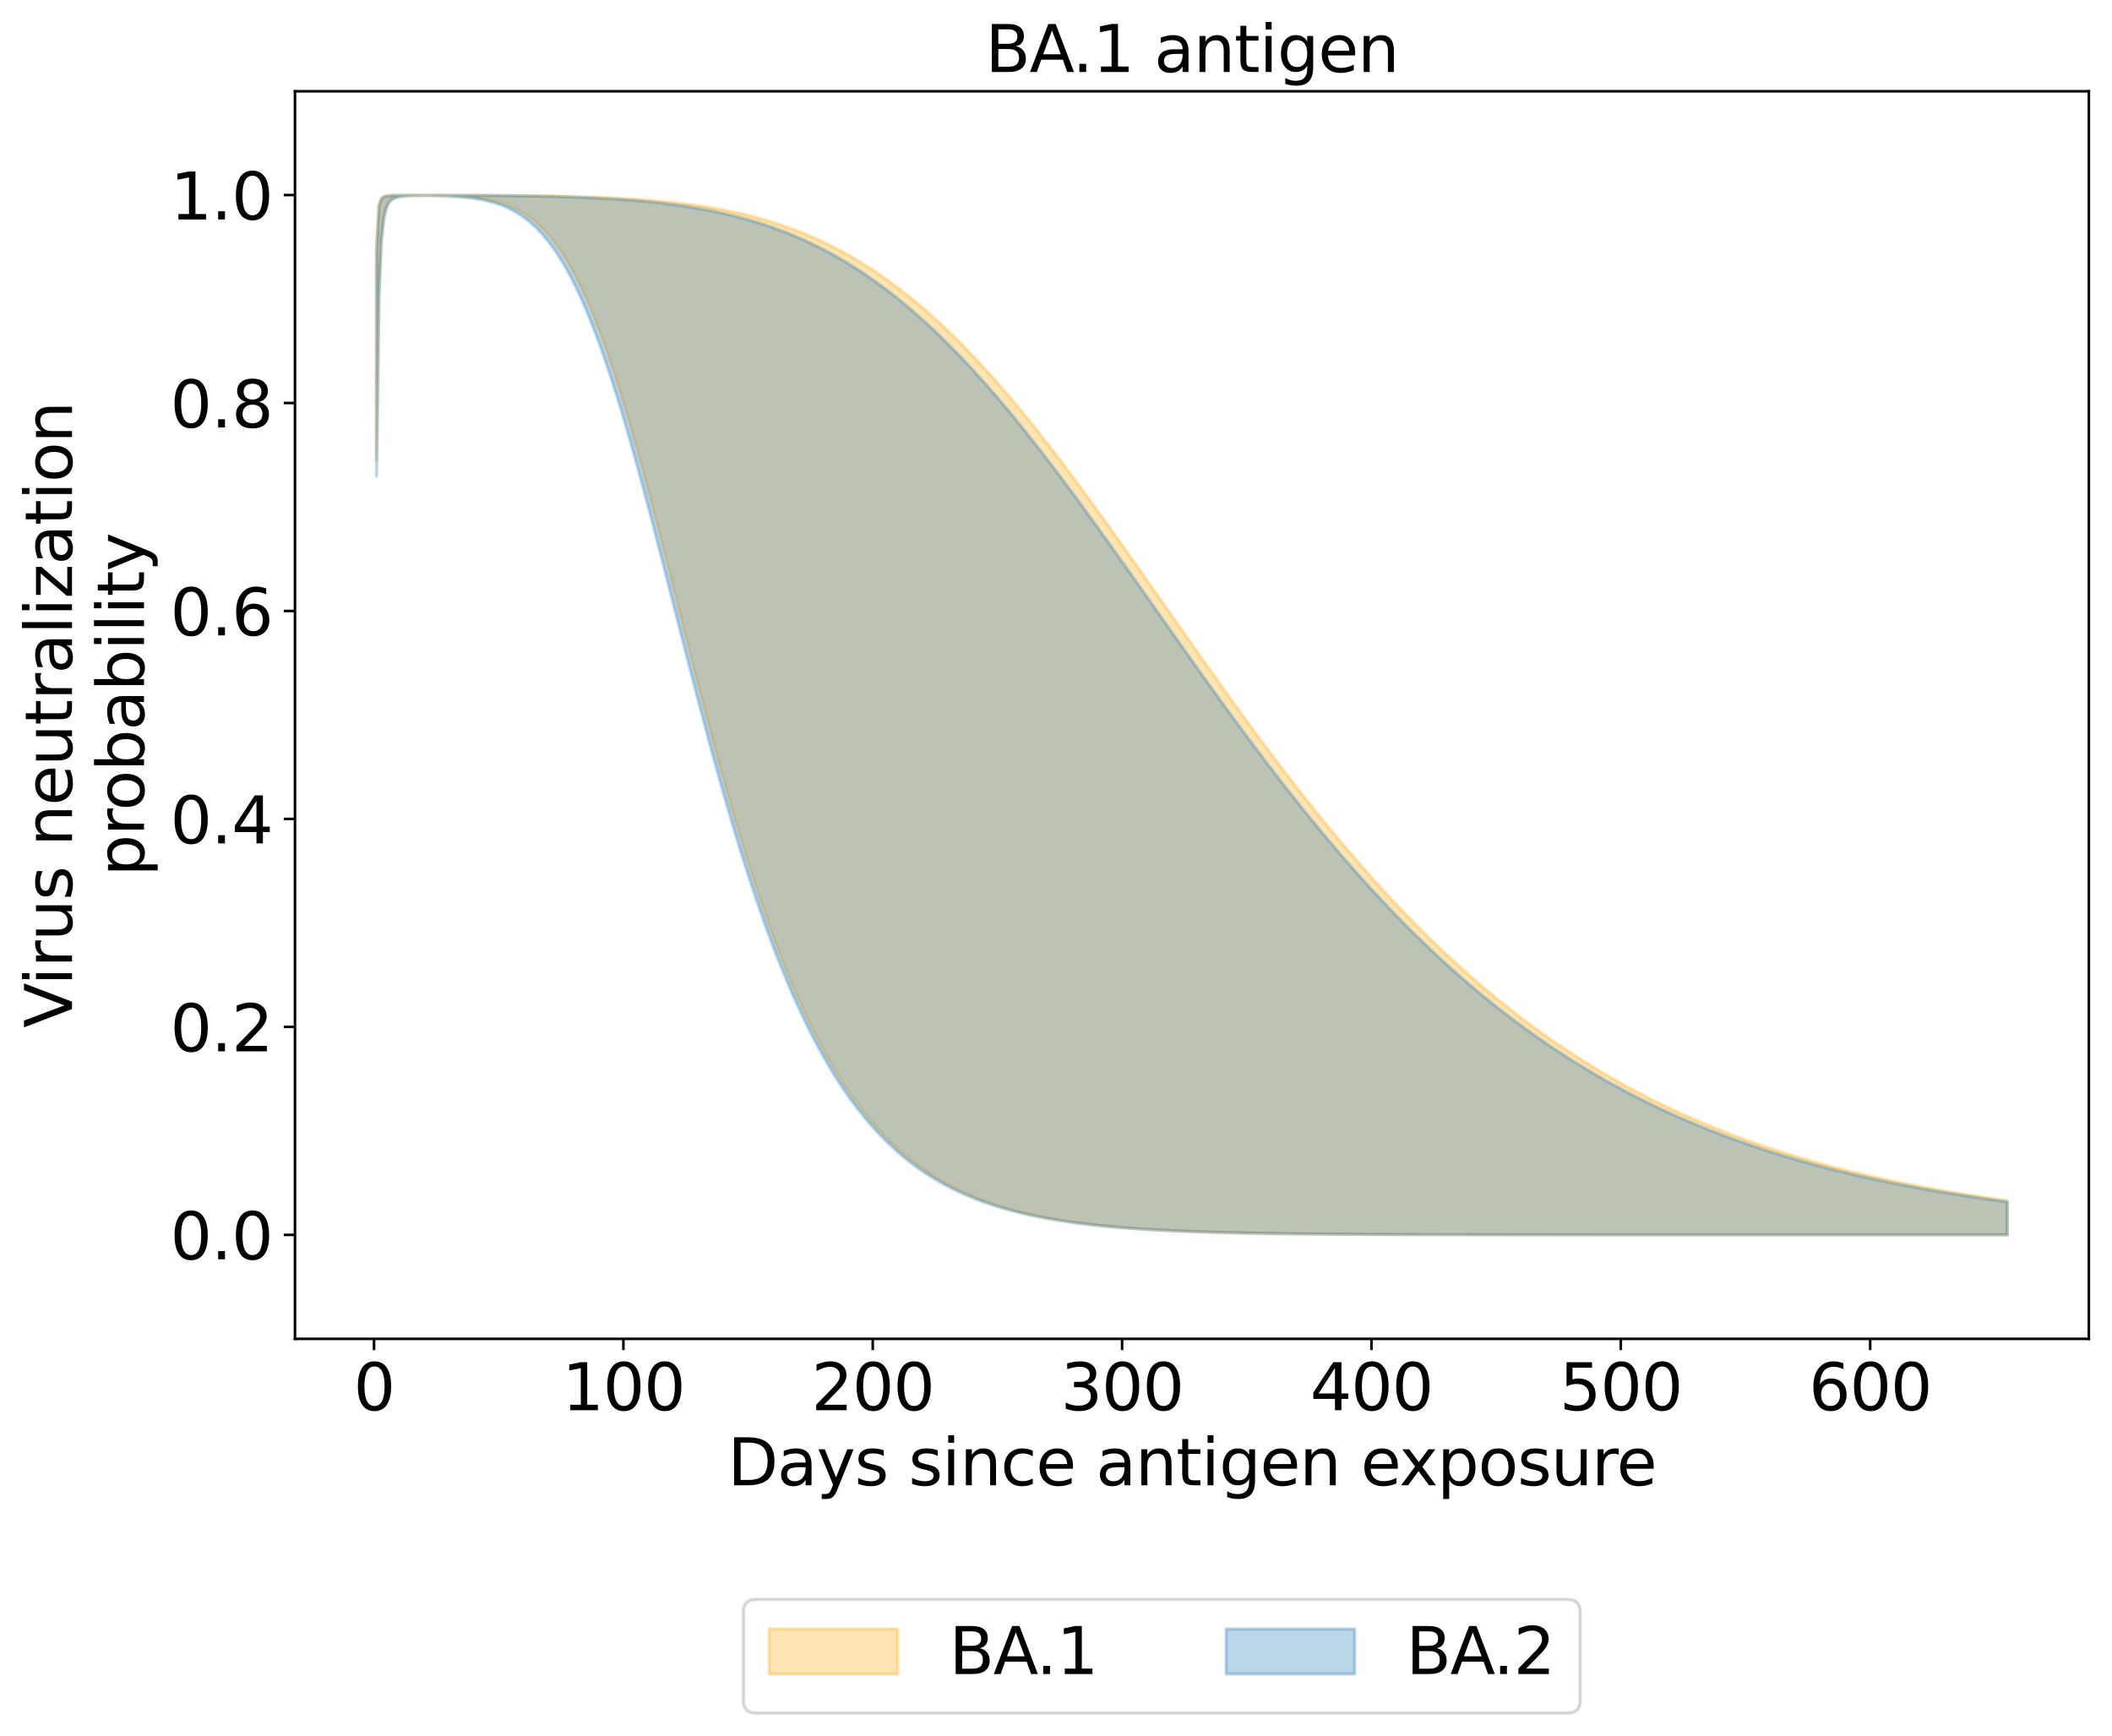 <?xml version="1.0" encoding="utf-8" standalone="no"?>
<!DOCTYPE svg PUBLIC "-//W3C//DTD SVG 1.1//EN"
  "http://www.w3.org/Graphics/SVG/1.1/DTD/svg11.dtd">
<svg xmlns:xlink="http://www.w3.org/1999/xlink" width="656.958pt" height="540.101pt" viewBox="0 0 656.958 540.101" xmlns="http://www.w3.org/2000/svg" version="1.1">
 <defs>
  <style type="text/css">*{stroke-linejoin: round; stroke-linecap: butt}</style>
 </defs>
 <g id="figure_1">
  <g id="patch_1">
   <path d="M 0 540.101 
L 656.958 540.101 
L 656.958 0 
L 0 0 
z
" style="fill: #ffffff"/>
  </g>
  <g id="axes_1">
   <g id="patch_2">
    <path d="M 91.758 416.477 
L 649.758 416.477 
L 649.758 28.397 
L 91.758 28.397 
z
" style="fill: #ffffff"/>
   </g>
   <g id="PolyCollection_1">
    <defs>
     <path id="m79c5660f6d" d="M 117.122 -464.061 
L 117.122 -397.116 
L 117.897 -450.865 
L 118.673 -467.332 
L 119.449 -473.525 
L 120.224 -476.22 
L 121 -477.531 
L 121.776 -478.225 
L 122.551 -478.621 
L 123.327 -478.859 
L 124.103 -479.01 
L 124.878 -479.109 
L 125.654 -479.177 
L 126.43 -479.225 
L 127.205 -479.259 
L 127.981 -479.285 
L 128.756 -479.304 
L 129.532 -479.319 
L 130.308 -479.33 
L 131.083 -479.339 
L 131.859 -479.344 
L 132.635 -479.336 
L 133.41 -479.327 
L 134.186 -479.317 
L 134.962 -479.305 
L 135.737 -479.292 
L 136.513 -479.276 
L 137.289 -479.258 
L 138.064 -479.238 
L 138.84 -479.215 
L 139.616 -479.189 
L 140.391 -479.159 
L 141.167 -479.126 
L 141.942 -479.088 
L 142.718 -479.046 
L 143.494 -478.999 
L 144.269 -478.946 
L 145.045 -478.886 
L 145.821 -478.82 
L 146.596 -478.747 
L 147.372 -478.665 
L 148.148 -478.574 
L 148.923 -478.474 
L 149.699 -478.363 
L 150.475 -478.24 
L 151.25 -478.105 
L 152.026 -477.957 
L 152.801 -477.794 
L 153.577 -477.615 
L 154.353 -477.42 
L 155.128 -477.206 
L 155.904 -476.974 
L 156.68 -476.721 
L 157.455 -476.446 
L 158.231 -476.147 
L 159.007 -475.825 
L 159.782 -475.476 
L 160.558 -475.099 
L 161.334 -474.694 
L 162.109 -474.257 
L 162.885 -473.789 
L 163.661 -473.287 
L 164.436 -472.749 
L 165.212 -472.175 
L 165.987 -471.562 
L 166.763 -470.909 
L 167.539 -470.215 
L 168.314 -469.477 
L 169.09 -468.695 
L 169.866 -467.867 
L 170.641 -466.992 
L 171.417 -466.067 
L 172.193 -465.093 
L 172.968 -464.067 
L 173.744 -462.988 
L 174.52 -461.856 
L 175.295 -460.67 
L 176.071 -459.427 
L 176.847 -458.128 
L 177.622 -456.772 
L 178.398 -455.359 
L 179.173 -453.886 
L 179.949 -452.355 
L 180.725 -450.765 
L 181.5 -449.116 
L 182.276 -447.407 
L 183.052 -445.638 
L 183.827 -443.811 
L 184.603 -441.924 
L 185.379 -439.979 
L 186.154 -437.976 
L 186.93 -435.916 
L 187.706 -433.798 
L 188.481 -431.625 
L 189.257 -429.397 
L 190.033 -427.116 
L 190.808 -424.781 
L 191.584 -422.396 
L 192.359 -419.96 
L 193.135 -417.477 
L 193.911 -414.946 
L 194.686 -412.37 
L 195.462 -409.751 
L 196.238 -407.09 
L 197.013 -404.389 
L 197.789 -401.65 
L 198.565 -398.876 
L 199.34 -396.068 
L 200.116 -393.228 
L 200.892 -390.358 
L 201.667 -387.461 
L 202.443 -384.538 
L 203.219 -381.593 
L 203.994 -378.626 
L 204.77 -375.641 
L 205.545 -372.639 
L 206.321 -369.622 
L 207.097 -366.594 
L 207.872 -363.555 
L 208.648 -360.509 
L 209.424 -357.457 
L 210.199 -354.401 
L 210.975 -351.344 
L 211.751 -348.287 
L 212.526 -345.232 
L 213.302 -342.182 
L 214.078 -339.138 
L 214.853 -336.102 
L 215.629 -333.076 
L 216.404 -330.062 
L 217.18 -327.06 
L 217.956 -324.074 
L 218.731 -321.104 
L 219.507 -318.152 
L 220.283 -315.219 
L 221.058 -312.308 
L 221.834 -309.418 
L 222.61 -306.551 
L 223.385 -303.709 
L 224.161 -300.892 
L 224.937 -298.103 
L 225.712 -295.34 
L 226.488 -292.607 
L 227.264 -289.902 
L 228.039 -287.228 
L 228.815 -284.585 
L 229.59 -281.974 
L 230.366 -279.395 
L 231.142 -276.849 
L 231.917 -274.336 
L 232.693 -271.857 
L 233.469 -269.413 
L 234.244 -267.003 
L 235.02 -264.628 
L 235.796 -262.289 
L 236.571 -259.984 
L 237.347 -257.716 
L 238.123 -255.483 
L 238.898 -253.287 
L 239.674 -251.126 
L 240.45 -249.001 
L 241.225 -246.912 
L 242.001 -244.86 
L 242.776 -242.843 
L 243.552 -240.861 
L 244.328 -238.916 
L 245.103 -237.006 
L 245.879 -235.131 
L 246.655 -233.291 
L 247.43 -231.486 
L 248.206 -229.715 
L 248.982 -227.979 
L 249.757 -226.277 
L 250.533 -224.608 
L 251.309 -222.973 
L 252.084 -221.37 
L 252.86 -219.801 
L 253.636 -218.263 
L 254.411 -216.757 
L 255.187 -215.283 
L 255.962 -213.84 
L 256.738 -212.427 
L 257.514 -211.045 
L 258.289 -209.692 
L 259.065 -208.369 
L 259.841 -207.075 
L 260.616 -205.809 
L 261.392 -204.571 
L 262.168 -203.361 
L 262.943 -202.178 
L 263.719 -201.021 
L 264.495 -199.891 
L 265.27 -198.787 
L 266.046 -197.707 
L 266.822 -196.653 
L 267.597 -195.623 
L 268.373 -194.617 
L 269.148 -193.635 
L 269.924 -192.675 
L 270.7 -191.739 
L 271.475 -190.824 
L 272.251 -189.931 
L 273.027 -189.06 
L 273.802 -188.209 
L 274.578 -187.379 
L 275.354 -186.569 
L 276.129 -185.779 
L 276.905 -185.007 
L 277.681 -184.255 
L 278.456 -183.521 
L 279.232 -182.805 
L 280.007 -182.107 
L 280.783 -181.426 
L 281.559 -180.761 
L 282.334 -180.114 
L 283.11 -179.482 
L 283.886 -178.866 
L 284.661 -178.266 
L 285.437 -177.681 
L 286.213 -177.11 
L 286.988 -176.554 
L 287.764 -176.012 
L 288.54 -175.483 
L 289.315 -174.968 
L 290.091 -174.466 
L 290.867 -173.977 
L 291.642 -173.501 
L 292.418 -173.036 
L 293.193 -172.584 
L 293.969 -172.143 
L 294.745 -171.714 
L 295.52 -171.295 
L 296.296 -170.888 
L 297.072 -170.491 
L 297.847 -170.104 
L 298.623 -169.727 
L 299.399 -169.36 
L 300.174 -169.003 
L 300.95 -168.654 
L 301.726 -168.315 
L 302.501 -167.985 
L 303.277 -167.664 
L 304.053 -167.351 
L 304.828 -167.046 
L 305.604 -166.749 
L 306.379 -166.46 
L 307.155 -166.178 
L 307.931 -165.904 
L 308.706 -165.637 
L 309.482 -165.377 
L 310.258 -165.124 
L 311.033 -164.878 
L 311.809 -164.638 
L 312.585 -164.405 
L 313.36 -164.178 
L 314.136 -163.957 
L 314.912 -163.741 
L 315.687 -163.532 
L 316.463 -163.328 
L 317.239 -163.129 
L 318.014 -162.936 
L 318.79 -162.748 
L 319.565 -162.564 
L 320.341 -162.386 
L 321.117 -162.213 
L 321.892 -162.044 
L 322.668 -161.88 
L 323.444 -161.72 
L 324.219 -161.564 
L 324.995 -161.413 
L 325.771 -161.265 
L 326.546 -161.122 
L 327.322 -160.982 
L 328.098 -160.846 
L 328.873 -160.714 
L 329.649 -160.585 
L 330.425 -160.46 
L 331.2 -160.338 
L 331.976 -160.22 
L 332.751 -160.105 
L 333.527 -159.992 
L 334.303 -159.883 
L 335.078 -159.777 
L 335.854 -159.673 
L 336.63 -159.573 
L 337.405 -159.475 
L 338.181 -159.38 
L 338.957 -159.287 
L 339.732 -159.197 
L 340.508 -159.109 
L 341.284 -159.024 
L 342.059 -158.941 
L 342.835 -158.86 
L 343.611 -158.781 
L 344.386 -158.705 
L 345.162 -158.63 
L 345.937 -158.558 
L 346.713 -158.487 
L 347.489 -158.419 
L 348.264 -158.352 
L 349.04 -158.287 
L 349.816 -158.224 
L 350.591 -158.163 
L 351.367 -158.103 
L 352.143 -158.045 
L 352.918 -157.988 
L 353.694 -157.933 
L 354.47 -157.88 
L 355.245 -157.828 
L 356.021 -157.777 
L 356.796 -157.728 
L 357.572 -157.68 
L 358.348 -157.633 
L 359.123 -157.588 
L 359.899 -157.544 
L 360.675 -157.501 
L 361.45 -157.459 
L 362.226 -157.419 
L 363.002 -157.379 
L 363.777 -157.341 
L 364.553 -157.303 
L 365.329 -157.267 
L 366.104 -157.231 
L 366.88 -157.197 
L 367.656 -157.164 
L 368.431 -157.131 
L 369.207 -157.099 
L 369.982 -157.068 
L 370.758 -157.038 
L 371.534 -157.009 
L 372.309 -156.981 
L 373.085 -156.953 
L 373.861 -156.926 
L 374.636 -156.9 
L 375.412 -156.875 
L 376.188 -156.85 
L 376.963 -156.826 
L 377.739 -156.803 
L 378.515 -156.78 
L 379.29 -156.758 
L 380.066 -156.736 
L 380.842 -156.715 
L 381.617 -156.695 
L 382.393 -156.675 
L 383.168 -156.656 
L 383.944 -156.637 
L 384.72 -156.619 
L 385.495 -156.601 
L 386.271 -156.584 
L 387.047 -156.567 
L 387.822 -156.551 
L 388.598 -156.535 
L 389.374 -156.52 
L 390.149 -156.505 
L 390.925 -156.49 
L 391.701 -156.476 
L 392.476 -156.462 
L 393.252 -156.448 
L 394.028 -156.435 
L 394.803 -156.423 
L 395.579 -156.41 
L 396.354 -156.398 
L 397.13 -156.387 
L 397.906 -156.375 
L 398.681 -156.364 
L 399.457 -156.353 
L 400.233 -156.343 
L 401.008 -156.333 
L 401.784 -156.323 
L 402.56 -156.313 
L 403.335 -156.304 
L 404.111 -156.295 
L 404.887 -156.286 
L 405.662 -156.277 
L 406.438 -156.269 
L 407.214 -156.26 
L 407.989 -156.253 
L 408.765 -156.245 
L 409.54 -156.237 
L 410.316 -156.23 
L 411.092 -156.223 
L 411.867 -156.216 
L 412.643 -156.209 
L 413.419 -156.203 
L 414.194 -156.196 
L 414.97 -156.19 
L 415.746 -156.184 
L 416.521 -156.178 
L 417.297 -156.173 
L 418.073 -156.167 
L 418.848 -156.162 
L 419.624 -156.156 
L 420.399 -156.151 
L 421.175 -156.146 
L 421.951 -156.141 
L 422.726 -156.137 
L 423.502 -156.132 
L 424.278 -156.128 
L 425.053 -156.123 
L 425.829 -156.119 
L 426.605 -156.115 
L 427.38 -156.111 
L 428.156 -156.107 
L 428.932 -156.104 
L 429.707 -156.1 
L 430.483 -156.096 
L 431.259 -156.093 
L 432.034 -156.089 
L 432.81 -156.086 
L 433.585 -156.083 
L 434.361 -156.08 
L 435.137 -156.077 
L 435.912 -156.074 
L 436.688 -156.071 
L 437.464 -156.068 
L 438.239 -156.066 
L 439.015 -156.063 
L 439.791 -156.06 
L 440.566 -156.058 
L 441.342 -156.056 
L 442.118 -156.053 
L 442.893 -156.051 
L 443.669 -156.049 
L 444.445 -156.047 
L 445.22 -156.044 
L 445.996 -156.042 
L 446.771 -156.04 
L 447.547 -156.039 
L 448.323 -156.037 
L 449.098 -156.035 
L 449.874 -156.033 
L 450.65 -156.031 
L 451.425 -156.03 
L 452.201 -156.028 
L 452.977 -156.026 
L 453.752 -156.025 
L 454.528 -156.023 
L 455.304 -156.022 
L 456.079 -156.02 
L 456.855 -156.019 
L 457.631 -156.018 
L 458.406 -156.016 
L 459.182 -156.015 
L 459.957 -156.014 
L 460.733 -156.013 
L 461.509 -156.011 
L 462.284 -156.01 
L 463.06 -156.009 
L 463.836 -156.008 
L 464.611 -156.007 
L 465.387 -156.006 
L 466.163 -156.005 
L 466.938 -156.004 
L 467.714 -156.003 
L 468.49 -156.002 
L 469.265 -156.001 
L 470.041 -156 
L 470.817 -156 
L 471.592 -155.999 
L 472.368 -155.998 
L 473.143 -155.997 
L 473.919 -155.997 
L 474.695 -155.996 
L 475.47 -155.995 
L 476.246 -155.994 
L 477.022 -155.994 
L 477.797 -155.993 
L 478.573 -155.992 
L 479.349 -155.992 
L 480.124 -155.991 
L 480.9 -155.991 
L 481.676 -155.99 
L 482.451 -155.989 
L 483.227 -155.989 
L 484.002 -155.988 
L 484.778 -155.988 
L 485.554 -155.987 
L 486.329 -155.987 
L 487.105 -155.986 
L 487.881 -155.986 
L 488.656 -155.986 
L 489.432 -155.985 
L 490.208 -155.985 
L 490.983 -155.984 
L 491.759 -155.984 
L 492.535 -155.983 
L 493.31 -155.983 
L 494.086 -155.983 
L 494.862 -155.982 
L 495.637 -155.982 
L 496.413 -155.982 
L 497.188 -155.981 
L 497.964 -155.981 
L 498.74 -155.981 
L 499.515 -155.98 
L 500.291 -155.98 
L 501.067 -155.98 
L 501.842 -155.98 
L 502.618 -155.979 
L 503.394 -155.979 
L 504.169 -155.979 
L 504.945 -155.979 
L 505.721 -155.978 
L 506.496 -155.978 
L 507.272 -155.978 
L 508.048 -155.978 
L 508.823 -155.977 
L 509.599 -155.977 
L 510.374 -155.977 
L 511.15 -155.977 
L 511.926 -155.977 
L 512.701 -155.976 
L 513.477 -155.976 
L 514.253 -155.976 
L 515.028 -155.976 
L 515.804 -155.976 
L 516.58 -155.976 
L 517.355 -155.975 
L 518.131 -155.975 
L 518.907 -155.975 
L 519.682 -155.975 
L 520.458 -155.975 
L 521.234 -155.975 
L 522.009 -155.975 
L 522.785 -155.974 
L 523.56 -155.974 
L 524.336 -155.974 
L 525.112 -155.974 
L 525.887 -155.974 
L 526.663 -155.974 
L 527.439 -155.974 
L 528.214 -155.974 
L 528.99 -155.973 
L 529.766 -155.973 
L 530.541 -155.973 
L 531.317 -155.973 
L 532.093 -155.973 
L 532.868 -155.973 
L 533.644 -155.973 
L 534.42 -155.973 
L 535.195 -155.973 
L 535.971 -155.973 
L 536.746 -155.973 
L 537.522 -155.972 
L 538.298 -155.972 
L 539.073 -155.972 
L 539.849 -155.972 
L 540.625 -155.972 
L 541.4 -155.972 
L 542.176 -155.972 
L 542.952 -155.972 
L 543.727 -155.972 
L 544.503 -155.972 
L 545.279 -155.972 
L 546.054 -155.972 
L 546.83 -155.972 
L 547.605 -155.972 
L 548.381 -155.972 
L 549.157 -155.972 
L 549.932 -155.971 
L 550.708 -155.971 
L 551.484 -155.971 
L 552.259 -155.971 
L 553.035 -155.971 
L 553.811 -155.971 
L 554.586 -155.971 
L 555.362 -155.971 
L 556.138 -155.971 
L 556.913 -155.971 
L 557.689 -155.971 
L 558.465 -155.971 
L 559.24 -155.971 
L 560.016 -155.971 
L 560.791 -155.971 
L 561.567 -155.971 
L 562.343 -155.971 
L 563.118 -155.971 
L 563.894 -155.971 
L 564.67 -155.971 
L 565.445 -155.971 
L 566.221 -155.971 
L 566.997 -155.971 
L 567.772 -155.971 
L 568.548 -155.971 
L 569.324 -155.971 
L 570.099 -155.971 
L 570.875 -155.971 
L 571.651 -155.971 
L 572.426 -155.97 
L 573.202 -155.97 
L 573.977 -155.97 
L 574.753 -155.97 
L 575.529 -155.97 
L 576.304 -155.97 
L 577.08 -155.97 
L 577.856 -155.97 
L 578.631 -155.97 
L 579.407 -155.97 
L 580.183 -155.97 
L 580.958 -155.97 
L 581.734 -155.97 
L 582.51 -155.97 
L 583.285 -155.97 
L 584.061 -155.97 
L 584.837 -155.97 
L 585.612 -155.97 
L 586.388 -155.97 
L 587.163 -155.97 
L 587.939 -155.97 
L 588.715 -155.97 
L 589.49 -155.97 
L 590.266 -155.97 
L 591.042 -155.97 
L 591.817 -155.97 
L 592.593 -155.97 
L 593.369 -155.97 
L 594.144 -155.97 
L 594.92 -155.97 
L 595.696 -155.97 
L 596.471 -155.97 
L 597.247 -155.97 
L 598.023 -155.97 
L 598.798 -155.97 
L 599.574 -155.97 
L 600.349 -155.97 
L 601.125 -155.97 
L 601.901 -155.97 
L 602.676 -155.97 
L 603.452 -155.97 
L 604.228 -155.97 
L 605.003 -155.97 
L 605.779 -155.97 
L 606.555 -155.97 
L 607.33 -155.97 
L 608.106 -155.97 
L 608.882 -155.97 
L 609.657 -155.97 
L 610.433 -155.97 
L 611.208 -155.97 
L 611.984 -155.97 
L 612.76 -155.97 
L 613.535 -155.97 
L 614.311 -155.97 
L 615.087 -155.97 
L 615.862 -155.97 
L 616.638 -155.97 
L 617.414 -155.97 
L 618.189 -155.97 
L 618.965 -155.97 
L 619.741 -155.97 
L 620.516 -155.97 
L 621.292 -155.97 
L 622.068 -155.97 
L 622.843 -155.97 
L 623.619 -155.97 
L 624.394 -155.97 
L 624.394 -166.657 
L 624.394 -166.657 
L 623.619 -166.763 
L 622.843 -166.87 
L 622.068 -166.977 
L 621.292 -167.086 
L 620.516 -167.196 
L 619.741 -167.307 
L 618.965 -167.419 
L 618.189 -167.532 
L 617.414 -167.647 
L 616.638 -167.762 
L 615.862 -167.879 
L 615.087 -167.996 
L 614.311 -168.115 
L 613.535 -168.235 
L 612.76 -168.356 
L 611.984 -168.478 
L 611.208 -168.601 
L 610.433 -168.726 
L 609.657 -168.852 
L 608.882 -168.979 
L 608.106 -169.107 
L 607.33 -169.236 
L 606.555 -169.367 
L 605.779 -169.499 
L 605.003 -169.632 
L 604.228 -169.766 
L 603.452 -169.902 
L 602.676 -170.039 
L 601.901 -170.178 
L 601.125 -170.317 
L 600.349 -170.458 
L 599.574 -170.601 
L 598.798 -170.744 
L 598.023 -170.889 
L 597.247 -171.036 
L 596.471 -171.184 
L 595.696 -171.333 
L 594.92 -171.484 
L 594.144 -171.636 
L 593.369 -171.789 
L 592.593 -171.945 
L 591.817 -172.101 
L 591.042 -172.259 
L 590.266 -172.419 
L 589.49 -172.58 
L 588.715 -172.742 
L 587.939 -172.906 
L 587.163 -173.072 
L 586.388 -173.239 
L 585.612 -173.408 
L 584.837 -173.578 
L 584.061 -173.75 
L 583.285 -173.924 
L 582.51 -174.099 
L 581.734 -174.276 
L 580.958 -174.454 
L 580.183 -174.635 
L 579.407 -174.817 
L 578.631 -175 
L 577.856 -175.186 
L 577.08 -175.373 
L 576.304 -175.561 
L 575.529 -175.752 
L 574.753 -175.944 
L 573.977 -176.139 
L 573.202 -176.335 
L 572.426 -176.532 
L 571.651 -176.732 
L 570.875 -176.934 
L 570.099 -177.137 
L 569.324 -177.342 
L 568.548 -177.55 
L 567.772 -177.759 
L 566.997 -177.97 
L 566.221 -178.183 
L 565.445 -178.398 
L 564.67 -178.615 
L 563.894 -178.834 
L 563.118 -179.055 
L 562.343 -179.278 
L 561.567 -179.503 
L 560.791 -179.73 
L 560.016 -179.959 
L 559.24 -180.191 
L 558.465 -180.424 
L 557.689 -180.66 
L 556.913 -180.898 
L 556.138 -181.138 
L 555.362 -181.38 
L 554.586 -181.624 
L 553.811 -181.871 
L 553.035 -182.12 
L 552.259 -182.371 
L 551.484 -182.624 
L 550.708 -182.88 
L 549.932 -183.138 
L 549.157 -183.398 
L 548.381 -183.661 
L 547.605 -183.926 
L 546.83 -184.194 
L 546.054 -184.464 
L 545.279 -184.736 
L 544.503 -185.011 
L 543.727 -185.288 
L 542.952 -185.568 
L 542.176 -185.85 
L 541.4 -186.135 
L 540.625 -186.422 
L 539.849 -186.712 
L 539.073 -187.005 
L 538.298 -187.3 
L 537.522 -187.597 
L 536.746 -187.898 
L 535.971 -188.201 
L 535.195 -188.507 
L 534.42 -188.815 
L 533.644 -189.126 
L 532.868 -189.44 
L 532.093 -189.757 
L 531.317 -190.076 
L 530.541 -190.399 
L 529.766 -190.724 
L 528.99 -191.052 
L 528.214 -191.382 
L 527.439 -191.716 
L 526.663 -192.053 
L 525.887 -192.392 
L 525.112 -192.735 
L 524.336 -193.08 
L 523.56 -193.429 
L 522.785 -193.78 
L 522.009 -194.135 
L 521.234 -194.492 
L 520.458 -194.853 
L 519.682 -195.217 
L 518.907 -195.584 
L 518.131 -195.954 
L 517.355 -196.327 
L 516.58 -196.703 
L 515.804 -197.083 
L 515.028 -197.466 
L 514.253 -197.852 
L 513.477 -198.241 
L 512.701 -198.634 
L 511.926 -199.029 
L 511.15 -199.429 
L 510.374 -199.831 
L 509.599 -200.237 
L 508.823 -200.647 
L 508.048 -201.06 
L 507.272 -201.476 
L 506.496 -201.896 
L 505.721 -202.319 
L 504.945 -202.746 
L 504.169 -203.176 
L 503.394 -203.61 
L 502.618 -204.047 
L 501.842 -204.488 
L 501.067 -204.933 
L 500.291 -205.381 
L 499.515 -205.833 
L 498.74 -206.288 
L 497.964 -206.748 
L 497.188 -207.211 
L 496.413 -207.677 
L 495.637 -208.148 
L 494.862 -208.622 
L 494.086 -209.1 
L 493.31 -209.582 
L 492.535 -210.068 
L 491.759 -210.558 
L 490.983 -211.051 
L 490.208 -211.549 
L 489.432 -212.05 
L 488.656 -212.555 
L 487.881 -213.065 
L 487.105 -213.578 
L 486.329 -214.095 
L 485.554 -214.616 
L 484.778 -215.142 
L 484.002 -215.671 
L 483.227 -216.205 
L 482.451 -216.742 
L 481.676 -217.284 
L 480.9 -217.83 
L 480.124 -218.38 
L 479.349 -218.934 
L 478.573 -219.493 
L 477.797 -220.056 
L 477.022 -220.623 
L 476.246 -221.194 
L 475.47 -221.769 
L 474.695 -222.349 
L 473.919 -222.933 
L 473.143 -223.521 
L 472.368 -224.114 
L 471.592 -224.711 
L 470.817 -225.313 
L 470.041 -225.919 
L 469.265 -226.529 
L 468.49 -227.144 
L 467.714 -227.763 
L 466.938 -228.386 
L 466.163 -229.014 
L 465.387 -229.647 
L 464.611 -230.284 
L 463.836 -230.926 
L 463.06 -231.572 
L 462.284 -232.222 
L 461.509 -232.877 
L 460.733 -233.537 
L 459.957 -234.201 
L 459.182 -234.87 
L 458.406 -235.544 
L 457.631 -236.222 
L 456.855 -236.905 
L 456.079 -237.592 
L 455.304 -238.284 
L 454.528 -238.98 
L 453.752 -239.682 
L 452.977 -240.388 
L 452.201 -241.098 
L 451.425 -241.813 
L 450.65 -242.533 
L 449.874 -243.258 
L 449.098 -243.987 
L 448.323 -244.721 
L 447.547 -245.46 
L 446.771 -246.204 
L 445.996 -246.952 
L 445.22 -247.705 
L 444.445 -248.462 
L 443.669 -249.225 
L 442.893 -249.992 
L 442.118 -250.764 
L 441.342 -251.54 
L 440.566 -252.321 
L 439.791 -253.107 
L 439.015 -253.898 
L 438.239 -254.693 
L 437.464 -255.493 
L 436.688 -256.298 
L 435.912 -257.108 
L 435.137 -257.922 
L 434.361 -258.741 
L 433.585 -259.565 
L 432.81 -260.393 
L 432.034 -261.226 
L 431.259 -262.064 
L 430.483 -262.906 
L 429.707 -263.753 
L 428.932 -264.605 
L 428.156 -265.461 
L 427.38 -266.322 
L 426.605 -267.187 
L 425.829 -268.057 
L 425.053 -268.932 
L 424.278 -269.811 
L 423.502 -270.695 
L 422.726 -271.583 
L 421.951 -272.476 
L 421.175 -273.373 
L 420.399 -274.275 
L 419.624 -275.181 
L 418.848 -276.092 
L 418.073 -277.007 
L 417.297 -277.927 
L 416.521 -278.85 
L 415.746 -279.778 
L 414.97 -280.711 
L 414.194 -281.648 
L 413.419 -282.589 
L 412.643 -283.534 
L 411.867 -284.483 
L 411.092 -285.437 
L 410.316 -286.394 
L 409.54 -287.356 
L 408.765 -288.322 
L 407.989 -289.292 
L 407.214 -290.266 
L 406.438 -291.243 
L 405.662 -292.225 
L 404.887 -293.211 
L 404.111 -294.2 
L 403.335 -295.194 
L 402.56 -296.191 
L 401.784 -297.191 
L 401.008 -298.196 
L 400.233 -299.204 
L 399.457 -300.215 
L 398.681 -301.23 
L 397.906 -302.249 
L 397.13 -303.271 
L 396.354 -304.296 
L 395.579 -305.325 
L 394.803 -306.357 
L 394.028 -307.393 
L 393.252 -308.431 
L 392.476 -309.472 
L 391.701 -310.517 
L 390.925 -311.565 
L 390.149 -312.615 
L 389.374 -313.669 
L 388.598 -314.725 
L 387.822 -315.784 
L 387.047 -316.845 
L 386.271 -317.91 
L 385.495 -318.976 
L 384.72 -320.046 
L 383.944 -321.118 
L 383.168 -322.192 
L 382.393 -323.268 
L 381.617 -324.347 
L 380.842 -325.427 
L 380.066 -326.51 
L 379.29 -327.595 
L 378.515 -328.682 
L 377.739 -329.77 
L 376.963 -330.86 
L 376.188 -331.952 
L 375.412 -333.046 
L 374.636 -334.141 
L 373.861 -335.238 
L 373.085 -336.336 
L 372.309 -337.435 
L 371.534 -338.535 
L 370.758 -339.637 
L 369.982 -340.739 
L 369.207 -341.843 
L 368.431 -342.947 
L 367.656 -344.052 
L 366.88 -345.158 
L 366.104 -346.264 
L 365.329 -347.371 
L 364.553 -348.478 
L 363.777 -349.585 
L 363.002 -350.693 
L 362.226 -351.801 
L 361.45 -352.909 
L 360.675 -354.016 
L 359.899 -355.124 
L 359.123 -356.231 
L 358.348 -357.338 
L 357.572 -358.444 
L 356.796 -359.55 
L 356.021 -360.655 
L 355.245 -361.76 
L 354.47 -362.863 
L 353.694 -363.966 
L 352.918 -365.068 
L 352.143 -366.168 
L 351.367 -367.267 
L 350.591 -368.365 
L 349.816 -369.461 
L 349.04 -370.555 
L 348.264 -371.648 
L 347.489 -372.74 
L 346.713 -373.829 
L 345.937 -374.916 
L 345.162 -376.001 
L 344.386 -377.084 
L 343.611 -378.165 
L 342.835 -379.243 
L 342.059 -380.319 
L 341.284 -381.392 
L 340.508 -382.462 
L 339.732 -383.53 
L 338.957 -384.594 
L 338.181 -385.656 
L 337.405 -386.714 
L 336.63 -387.769 
L 335.854 -388.821 
L 335.078 -389.869 
L 334.303 -390.914 
L 333.527 -391.955 
L 332.751 -392.992 
L 331.976 -394.026 
L 331.2 -395.055 
L 330.425 -396.081 
L 329.649 -397.102 
L 328.873 -398.119 
L 328.098 -399.132 
L 327.322 -400.14 
L 326.546 -401.143 
L 325.771 -402.142 
L 324.995 -403.136 
L 324.219 -404.126 
L 323.444 -405.11 
L 322.668 -406.089 
L 321.892 -407.063 
L 321.117 -408.032 
L 320.341 -408.996 
L 319.565 -409.954 
L 318.79 -410.907 
L 318.014 -411.854 
L 317.239 -412.796 
L 316.463 -413.732 
L 315.687 -414.662 
L 314.912 -415.586 
L 314.136 -416.504 
L 313.36 -417.416 
L 312.585 -418.322 
L 311.809 -419.222 
L 311.033 -420.115 
L 310.258 -421.002 
L 309.482 -421.883 
L 308.706 -422.757 
L 307.931 -423.624 
L 307.155 -424.485 
L 306.379 -425.339 
L 305.604 -426.186 
L 304.828 -427.027 
L 304.053 -427.86 
L 303.277 -428.687 
L 302.501 -429.507 
L 301.726 -430.319 
L 300.95 -431.125 
L 300.174 -431.923 
L 299.399 -432.714 
L 298.623 -433.498 
L 297.847 -434.275 
L 297.072 -435.044 
L 296.296 -435.805 
L 295.52 -436.56 
L 294.745 -437.307 
L 293.969 -438.046 
L 293.193 -438.778 
L 292.418 -439.502 
L 291.642 -440.219 
L 290.867 -440.928 
L 290.091 -441.629 
L 289.315 -442.323 
L 288.54 -443.009 
L 287.764 -443.687 
L 286.988 -444.357 
L 286.213 -445.02 
L 285.437 -445.675 
L 284.661 -446.322 
L 283.886 -446.962 
L 283.11 -447.593 
L 282.334 -448.217 
L 281.559 -448.833 
L 280.783 -449.441 
L 280.007 -450.042 
L 279.232 -450.634 
L 278.456 -451.219 
L 277.681 -451.796 
L 276.905 -452.366 
L 276.129 -452.927 
L 275.354 -453.481 
L 274.578 -454.027 
L 273.802 -454.565 
L 273.027 -455.096 
L 272.251 -455.619 
L 271.475 -456.134 
L 270.7 -456.642 
L 269.924 -457.142 
L 269.148 -457.635 
L 268.373 -458.12 
L 267.597 -458.597 
L 266.822 -459.067 
L 266.046 -459.53 
L 265.27 -459.985 
L 264.495 -460.433 
L 263.719 -460.873 
L 262.943 -461.306 
L 262.168 -461.732 
L 261.392 -462.151 
L 260.616 -462.563 
L 259.841 -462.967 
L 259.065 -463.365 
L 258.289 -463.755 
L 257.514 -464.139 
L 256.738 -464.516 
L 255.962 -464.885 
L 255.187 -465.249 
L 254.411 -465.605 
L 253.636 -465.955 
L 252.86 -466.298 
L 252.084 -466.634 
L 251.309 -466.964 
L 250.533 -467.288 
L 249.757 -467.605 
L 248.982 -467.916 
L 248.206 -468.221 
L 247.43 -468.52 
L 246.655 -468.812 
L 245.879 -469.099 
L 245.103 -469.38 
L 244.328 -469.654 
L 243.552 -469.923 
L 242.776 -470.187 
L 242.001 -470.444 
L 241.225 -470.696 
L 240.45 -470.942 
L 239.674 -471.183 
L 238.898 -471.419 
L 238.123 -471.649 
L 237.347 -471.874 
L 236.571 -472.094 
L 235.796 -472.309 
L 235.02 -472.519 
L 234.244 -472.724 
L 233.469 -472.924 
L 232.693 -473.119 
L 231.917 -473.31 
L 231.142 -473.496 
L 230.366 -473.677 
L 229.59 -473.854 
L 228.815 -474.026 
L 228.039 -474.195 
L 227.264 -474.359 
L 226.488 -474.518 
L 225.712 -474.674 
L 224.937 -474.825 
L 224.161 -474.973 
L 223.385 -475.117 
L 222.61 -475.257 
L 221.834 -475.393 
L 221.058 -475.525 
L 220.283 -475.654 
L 219.507 -475.779 
L 218.731 -475.901 
L 217.956 -476.02 
L 217.18 -476.135 
L 216.404 -476.247 
L 215.629 -476.356 
L 214.853 -476.461 
L 214.078 -476.564 
L 213.302 -476.663 
L 212.526 -476.76 
L 211.751 -476.854 
L 210.975 -476.945 
L 210.199 -477.033 
L 209.424 -477.118 
L 208.648 -477.201 
L 207.872 -477.282 
L 207.097 -477.36 
L 206.321 -477.435 
L 205.545 -477.509 
L 204.77 -477.579 
L 203.994 -477.648 
L 203.219 -477.714 
L 202.443 -477.779 
L 201.667 -477.841 
L 200.892 -477.901 
L 200.116 -477.959 
L 199.34 -478.016 
L 198.565 -478.07 
L 197.789 -478.122 
L 197.013 -478.173 
L 196.238 -478.222 
L 195.462 -478.27 
L 194.686 -478.315 
L 193.911 -478.359 
L 193.135 -478.402 
L 192.359 -478.443 
L 191.584 -478.483 
L 190.808 -478.521 
L 190.033 -478.558 
L 189.257 -478.593 
L 188.481 -478.628 
L 187.706 -478.661 
L 186.93 -478.692 
L 186.154 -478.723 
L 185.379 -478.752 
L 184.603 -478.781 
L 183.827 -478.808 
L 183.052 -478.834 
L 182.276 -478.859 
L 181.5 -478.884 
L 180.725 -478.907 
L 179.949 -478.929 
L 179.173 -478.951 
L 178.398 -478.971 
L 177.622 -478.991 
L 176.847 -479.01 
L 176.071 -479.029 
L 175.295 -479.046 
L 174.52 -479.063 
L 173.744 -479.079 
L 172.968 -479.094 
L 172.193 -479.109 
L 171.417 -479.123 
L 170.641 -479.137 
L 169.866 -479.15 
L 169.09 -479.162 
L 168.314 -479.174 
L 167.539 -479.185 
L 166.763 -479.196 
L 165.987 -479.207 
L 165.212 -479.216 
L 164.436 -479.226 
L 163.661 -479.235 
L 162.885 -479.244 
L 162.109 -479.252 
L 161.334 -479.26 
L 160.558 -479.267 
L 159.782 -479.274 
L 159.007 -479.281 
L 158.231 -479.287 
L 157.455 -479.293 
L 156.68 -479.299 
L 155.904 -479.304 
L 155.128 -479.31 
L 154.353 -479.315 
L 153.577 -479.319 
L 152.801 -479.324 
L 152.026 -479.328 
L 151.25 -479.332 
L 150.475 -479.335 
L 149.699 -479.339 
L 148.923 -479.342 
L 148.148 -479.345 
L 147.372 -479.348 
L 146.596 -479.35 
L 145.821 -479.353 
L 145.045 -479.355 
L 144.269 -479.357 
L 143.494 -479.358 
L 142.718 -479.36 
L 141.942 -479.361 
L 141.167 -479.362 
L 140.391 -479.363 
L 139.616 -479.364 
L 138.84 -479.364 
L 138.064 -479.365 
L 137.289 -479.364 
L 136.513 -479.364 
L 135.737 -479.364 
L 134.962 -479.364 
L 134.186 -479.364 
L 133.41 -479.364 
L 132.635 -479.365 
L 131.859 -479.364 
L 131.083 -479.364 
L 130.308 -479.364 
L 129.532 -479.364 
L 128.756 -479.364 
L 127.981 -479.364 
L 127.205 -479.365 
L 126.43 -479.364 
L 125.654 -479.363 
L 124.878 -479.36 
L 124.103 -479.355 
L 123.327 -479.347 
L 122.551 -479.333 
L 121.776 -479.311 
L 121 -479.272 
L 120.224 -479.194 
L 119.449 -479.02 
L 118.673 -478.539 
L 117.897 -476.685 
L 117.122 -464.061 
z
" style="stroke: #ffa500; stroke-opacity: 0.3"/>
    </defs>
    <g clip-path="url(#pabf4ce2e4f)">
     <use xlink:href="#m79c5660f6d" x="0" y="540.101" style="fill: #ffa500; fill-opacity: 0.3; stroke: #ffa500; stroke-opacity: 0.3"/>
    </g>
   </g>
   <g id="PolyCollection_2">
    <defs>
     <path id="m3278248299" d="M 117.122 -461.669 
L 117.122 -392.067 
L 117.897 -447.488 
L 118.673 -465.264 
L 119.449 -472.228 
L 120.224 -475.372 
L 121 -476.95 
L 121.776 -477.812 
L 122.551 -478.315 
L 123.327 -478.625 
L 124.103 -478.826 
L 124.878 -478.961 
L 125.654 -479.054 
L 126.43 -479.121 
L 127.205 -479.17 
L 127.981 -479.206 
L 128.756 -479.234 
L 129.532 -479.256 
L 130.308 -479.272 
L 131.083 -479.285 
L 131.859 -479.293 
L 132.635 -479.282 
L 133.41 -479.269 
L 134.186 -479.254 
L 134.962 -479.236 
L 135.737 -479.216 
L 136.513 -479.194 
L 137.289 -479.168 
L 138.064 -479.139 
L 138.84 -479.107 
L 139.616 -479.07 
L 140.391 -479.029 
L 141.167 -478.983 
L 141.942 -478.932 
L 142.718 -478.875 
L 143.494 -478.811 
L 144.269 -478.74 
L 145.045 -478.662 
L 145.821 -478.574 
L 146.596 -478.478 
L 147.372 -478.372 
L 148.148 -478.255 
L 148.923 -478.126 
L 149.699 -477.985 
L 150.475 -477.83 
L 151.25 -477.661 
L 152.026 -477.475 
L 152.801 -477.273 
L 153.577 -477.053 
L 154.353 -476.814 
L 155.128 -476.555 
L 155.904 -476.273 
L 156.68 -475.969 
L 157.455 -475.64 
L 158.231 -475.285 
L 159.007 -474.903 
L 159.782 -474.492 
L 160.558 -474.051 
L 161.334 -473.579 
L 162.109 -473.073 
L 162.885 -472.532 
L 163.661 -471.955 
L 164.436 -471.341 
L 165.212 -470.687 
L 165.987 -469.992 
L 166.763 -469.255 
L 167.539 -468.475 
L 168.314 -467.649 
L 169.09 -466.777 
L 169.866 -465.857 
L 170.641 -464.888 
L 171.417 -463.869 
L 172.193 -462.799 
L 172.968 -461.676 
L 173.744 -460.499 
L 174.52 -459.268 
L 175.295 -457.982 
L 176.071 -456.64 
L 176.847 -455.241 
L 177.622 -453.785 
L 178.398 -452.271 
L 179.173 -450.7 
L 179.949 -449.07 
L 180.725 -447.382 
L 181.5 -445.635 
L 182.276 -443.831 
L 183.052 -441.968 
L 183.827 -440.047 
L 184.603 -438.07 
L 185.379 -436.036 
L 186.154 -433.945 
L 186.93 -431.8 
L 187.706 -429.6 
L 188.481 -427.348 
L 189.257 -425.043 
L 190.033 -422.687 
L 190.808 -420.281 
L 191.584 -417.828 
L 192.359 -415.327 
L 193.135 -412.782 
L 193.911 -410.193 
L 194.686 -407.562 
L 195.462 -404.891 
L 196.238 -402.183 
L 197.013 -399.438 
L 197.789 -396.659 
L 198.565 -393.847 
L 199.34 -391.006 
L 200.116 -388.137 
L 200.892 -385.241 
L 201.667 -382.322 
L 202.443 -379.381 
L 203.219 -376.421 
L 203.994 -373.443 
L 204.77 -370.45 
L 205.545 -367.444 
L 206.321 -364.427 
L 207.097 -361.401 
L 207.872 -358.368 
L 208.648 -355.331 
L 209.424 -352.291 
L 210.199 -349.251 
L 210.975 -346.212 
L 211.751 -343.176 
L 212.526 -340.145 
L 213.302 -337.122 
L 214.078 -334.107 
L 214.853 -331.102 
L 215.629 -328.11 
L 216.404 -325.132 
L 217.18 -322.169 
L 217.956 -319.223 
L 218.731 -316.296 
L 219.507 -313.388 
L 220.283 -310.502 
L 221.058 -307.637 
L 221.834 -304.796 
L 222.61 -301.98 
L 223.385 -299.19 
L 224.161 -296.427 
L 224.937 -293.691 
L 225.712 -290.984 
L 226.488 -288.307 
L 227.264 -285.659 
L 228.039 -283.043 
L 228.815 -280.459 
L 229.59 -277.906 
L 230.366 -275.387 
L 231.142 -272.901 
L 231.917 -270.448 
L 232.693 -268.03 
L 233.469 -265.646 
L 234.244 -263.297 
L 235.02 -260.984 
L 235.796 -258.705 
L 236.571 -256.462 
L 237.347 -254.254 
L 238.123 -252.082 
L 238.898 -249.946 
L 239.674 -247.846 
L 240.45 -245.781 
L 241.225 -243.752 
L 242.001 -241.758 
L 242.776 -239.8 
L 243.552 -237.877 
L 244.328 -235.99 
L 245.103 -234.137 
L 245.879 -232.319 
L 246.655 -230.535 
L 247.43 -228.786 
L 248.206 -227.07 
L 248.982 -225.389 
L 249.757 -223.74 
L 250.533 -222.125 
L 251.309 -220.542 
L 252.084 -218.991 
L 252.86 -217.472 
L 253.636 -215.985 
L 254.411 -214.529 
L 255.187 -213.103 
L 255.962 -211.708 
L 256.738 -210.343 
L 257.514 -209.007 
L 258.289 -207.7 
L 259.065 -206.422 
L 259.841 -205.172 
L 260.616 -203.949 
L 261.392 -202.754 
L 262.168 -201.586 
L 262.943 -200.444 
L 263.719 -199.328 
L 264.495 -198.237 
L 265.27 -197.171 
L 266.046 -196.13 
L 266.822 -195.113 
L 267.597 -194.12 
L 268.373 -193.15 
L 269.148 -192.203 
L 269.924 -191.278 
L 270.7 -190.375 
L 271.475 -189.494 
L 272.251 -188.633 
L 273.027 -187.793 
L 273.802 -186.974 
L 274.578 -186.174 
L 275.354 -185.394 
L 276.129 -184.632 
L 276.905 -183.889 
L 277.681 -183.165 
L 278.456 -182.458 
L 279.232 -181.769 
L 280.007 -181.096 
L 280.783 -180.44 
L 281.559 -179.801 
L 282.334 -179.178 
L 283.11 -178.57 
L 283.886 -177.977 
L 284.661 -177.399 
L 285.437 -176.836 
L 286.213 -176.287 
L 286.988 -175.752 
L 287.764 -175.23 
L 288.54 -174.722 
L 289.315 -174.226 
L 290.091 -173.744 
L 290.867 -173.273 
L 291.642 -172.815 
L 292.418 -172.368 
L 293.193 -171.933 
L 293.969 -171.509 
L 294.745 -171.096 
L 295.52 -170.694 
L 296.296 -170.302 
L 297.072 -169.92 
L 297.847 -169.548 
L 298.623 -169.186 
L 299.399 -168.833 
L 300.174 -168.489 
L 300.95 -168.155 
L 301.726 -167.829 
L 302.501 -167.512 
L 303.277 -167.202 
L 304.053 -166.901 
L 304.828 -166.608 
L 305.604 -166.323 
L 306.379 -166.045 
L 307.155 -165.775 
L 307.931 -165.511 
L 308.706 -165.255 
L 309.482 -165.005 
L 310.258 -164.762 
L 311.033 -164.525 
L 311.809 -164.295 
L 312.585 -164.071 
L 313.36 -163.852 
L 314.136 -163.64 
L 314.912 -163.433 
L 315.687 -163.232 
L 316.463 -163.036 
L 317.239 -162.845 
L 318.014 -162.659 
L 318.79 -162.479 
L 319.565 -162.303 
L 320.341 -162.131 
L 321.117 -161.965 
L 321.892 -161.803 
L 322.668 -161.645 
L 323.444 -161.491 
L 324.219 -161.342 
L 324.995 -161.196 
L 325.771 -161.055 
L 326.546 -160.917 
L 327.322 -160.783 
L 328.098 -160.652 
L 328.873 -160.525 
L 329.649 -160.402 
L 330.425 -160.281 
L 331.2 -160.164 
L 331.976 -160.051 
L 332.751 -159.94 
L 333.527 -159.832 
L 334.303 -159.727 
L 335.078 -159.625 
L 335.854 -159.526 
L 336.63 -159.429 
L 337.405 -159.335 
L 338.181 -159.244 
L 338.957 -159.155 
L 339.732 -159.068 
L 340.508 -158.984 
L 341.284 -158.902 
L 342.059 -158.822 
L 342.835 -158.744 
L 343.611 -158.669 
L 344.386 -158.596 
L 345.162 -158.524 
L 345.937 -158.455 
L 346.713 -158.387 
L 347.489 -158.321 
L 348.264 -158.257 
L 349.04 -158.195 
L 349.816 -158.134 
L 350.591 -158.075 
L 351.367 -158.018 
L 352.143 -157.962 
L 352.918 -157.908 
L 353.694 -157.855 
L 354.47 -157.804 
L 355.245 -157.754 
L 356.021 -157.705 
L 356.796 -157.658 
L 357.572 -157.612 
L 358.348 -157.567 
L 359.123 -157.523 
L 359.899 -157.481 
L 360.675 -157.44 
L 361.45 -157.4 
L 362.226 -157.361 
L 363.002 -157.323 
L 363.777 -157.286 
L 364.553 -157.25 
L 365.329 -157.215 
L 366.104 -157.181 
L 366.88 -157.148 
L 367.656 -157.116 
L 368.431 -157.084 
L 369.207 -157.054 
L 369.982 -157.024 
L 370.758 -156.996 
L 371.534 -156.968 
L 372.309 -156.94 
L 373.085 -156.914 
L 373.861 -156.888 
L 374.636 -156.863 
L 375.412 -156.839 
L 376.188 -156.815 
L 376.963 -156.792 
L 377.739 -156.769 
L 378.515 -156.748 
L 379.29 -156.726 
L 380.066 -156.706 
L 380.842 -156.686 
L 381.617 -156.666 
L 382.393 -156.647 
L 383.168 -156.629 
L 383.944 -156.611 
L 384.72 -156.593 
L 385.495 -156.576 
L 386.271 -156.559 
L 387.047 -156.543 
L 387.822 -156.528 
L 388.598 -156.512 
L 389.374 -156.498 
L 390.149 -156.483 
L 390.925 -156.469 
L 391.701 -156.456 
L 392.476 -156.442 
L 393.252 -156.429 
L 394.028 -156.417 
L 394.803 -156.405 
L 395.579 -156.393 
L 396.354 -156.381 
L 397.13 -156.37 
L 397.906 -156.359 
L 398.681 -156.348 
L 399.457 -156.338 
L 400.233 -156.328 
L 401.008 -156.318 
L 401.784 -156.309 
L 402.56 -156.299 
L 403.335 -156.29 
L 404.111 -156.282 
L 404.887 -156.273 
L 405.662 -156.265 
L 406.438 -156.257 
L 407.214 -156.249 
L 407.989 -156.241 
L 408.765 -156.234 
L 409.54 -156.227 
L 410.316 -156.22 
L 411.092 -156.213 
L 411.867 -156.206 
L 412.643 -156.2 
L 413.419 -156.193 
L 414.194 -156.187 
L 414.97 -156.181 
L 415.746 -156.175 
L 416.521 -156.17 
L 417.297 -156.164 
L 418.073 -156.159 
L 418.848 -156.154 
L 419.624 -156.149 
L 420.399 -156.144 
L 421.175 -156.139 
L 421.951 -156.135 
L 422.726 -156.13 
L 423.502 -156.126 
L 424.278 -156.121 
L 425.053 -156.117 
L 425.829 -156.113 
L 426.605 -156.109 
L 427.38 -156.105 
L 428.156 -156.102 
L 428.932 -156.098 
L 429.707 -156.095 
L 430.483 -156.091 
L 431.259 -156.088 
L 432.034 -156.085 
L 432.81 -156.082 
L 433.585 -156.078 
L 434.361 -156.076 
L 435.137 -156.073 
L 435.912 -156.07 
L 436.688 -156.067 
L 437.464 -156.064 
L 438.239 -156.062 
L 439.015 -156.059 
L 439.791 -156.057 
L 440.566 -156.054 
L 441.342 -156.052 
L 442.118 -156.05 
L 442.893 -156.048 
L 443.669 -156.046 
L 444.445 -156.043 
L 445.22 -156.041 
L 445.996 -156.04 
L 446.771 -156.038 
L 447.547 -156.036 
L 448.323 -156.034 
L 449.098 -156.032 
L 449.874 -156.03 
L 450.65 -156.029 
L 451.425 -156.027 
L 452.201 -156.026 
L 452.977 -156.024 
L 453.752 -156.023 
L 454.528 -156.021 
L 455.304 -156.02 
L 456.079 -156.018 
L 456.855 -156.017 
L 457.631 -156.016 
L 458.406 -156.015 
L 459.182 -156.013 
L 459.957 -156.012 
L 460.733 -156.011 
L 461.509 -156.01 
L 462.284 -156.009 
L 463.06 -156.008 
L 463.836 -156.007 
L 464.611 -156.006 
L 465.387 -156.005 
L 466.163 -156.004 
L 466.938 -156.003 
L 467.714 -156.002 
L 468.49 -156.001 
L 469.265 -156 
L 470.041 -155.999 
L 470.817 -155.998 
L 471.592 -155.998 
L 472.368 -155.997 
L 473.143 -155.996 
L 473.919 -155.995 
L 474.695 -155.995 
L 475.47 -155.994 
L 476.246 -155.993 
L 477.022 -155.993 
L 477.797 -155.992 
L 478.573 -155.991 
L 479.349 -155.991 
L 480.124 -155.99 
L 480.9 -155.99 
L 481.676 -155.989 
L 482.451 -155.989 
L 483.227 -155.988 
L 484.002 -155.988 
L 484.778 -155.987 
L 485.554 -155.987 
L 486.329 -155.986 
L 487.105 -155.986 
L 487.881 -155.985 
L 488.656 -155.985 
L 489.432 -155.984 
L 490.208 -155.984 
L 490.983 -155.984 
L 491.759 -155.983 
L 492.535 -155.983 
L 493.31 -155.983 
L 494.086 -155.982 
L 494.862 -155.982 
L 495.637 -155.982 
L 496.413 -155.981 
L 497.188 -155.981 
L 497.964 -155.981 
L 498.74 -155.98 
L 499.515 -155.98 
L 500.291 -155.98 
L 501.067 -155.979 
L 501.842 -155.979 
L 502.618 -155.979 
L 503.394 -155.979 
L 504.169 -155.978 
L 504.945 -155.978 
L 505.721 -155.978 
L 506.496 -155.978 
L 507.272 -155.978 
L 508.048 -155.977 
L 508.823 -155.977 
L 509.599 -155.977 
L 510.374 -155.977 
L 511.15 -155.977 
L 511.926 -155.976 
L 512.701 -155.976 
L 513.477 -155.976 
L 514.253 -155.976 
L 515.028 -155.976 
L 515.804 -155.975 
L 516.58 -155.975 
L 517.355 -155.975 
L 518.131 -155.975 
L 518.907 -155.975 
L 519.682 -155.975 
L 520.458 -155.975 
L 521.234 -155.974 
L 522.009 -155.974 
L 522.785 -155.974 
L 523.56 -155.974 
L 524.336 -155.974 
L 525.112 -155.974 
L 525.887 -155.974 
L 526.663 -155.974 
L 527.439 -155.974 
L 528.214 -155.973 
L 528.99 -155.973 
L 529.766 -155.973 
L 530.541 -155.973 
L 531.317 -155.973 
L 532.093 -155.973 
L 532.868 -155.973 
L 533.644 -155.973 
L 534.42 -155.973 
L 535.195 -155.973 
L 535.971 -155.973 
L 536.746 -155.972 
L 537.522 -155.972 
L 538.298 -155.972 
L 539.073 -155.972 
L 539.849 -155.972 
L 540.625 -155.972 
L 541.4 -155.972 
L 542.176 -155.972 
L 542.952 -155.972 
L 543.727 -155.972 
L 544.503 -155.972 
L 545.279 -155.972 
L 546.054 -155.972 
L 546.83 -155.972 
L 547.605 -155.972 
L 548.381 -155.972 
L 549.157 -155.971 
L 549.932 -155.971 
L 550.708 -155.971 
L 551.484 -155.971 
L 552.259 -155.971 
L 553.035 -155.971 
L 553.811 -155.971 
L 554.586 -155.971 
L 555.362 -155.971 
L 556.138 -155.971 
L 556.913 -155.971 
L 557.689 -155.971 
L 558.465 -155.971 
L 559.24 -155.971 
L 560.016 -155.971 
L 560.791 -155.971 
L 561.567 -155.971 
L 562.343 -155.971 
L 563.118 -155.971 
L 563.894 -155.971 
L 564.67 -155.971 
L 565.445 -155.971 
L 566.221 -155.971 
L 566.997 -155.971 
L 567.772 -155.971 
L 568.548 -155.971 
L 569.324 -155.971 
L 570.099 -155.971 
L 570.875 -155.971 
L 571.651 -155.97 
L 572.426 -155.97 
L 573.202 -155.97 
L 573.977 -155.97 
L 574.753 -155.97 
L 575.529 -155.97 
L 576.304 -155.97 
L 577.08 -155.97 
L 577.856 -155.97 
L 578.631 -155.97 
L 579.407 -155.97 
L 580.183 -155.97 
L 580.958 -155.97 
L 581.734 -155.97 
L 582.51 -155.97 
L 583.285 -155.97 
L 584.061 -155.97 
L 584.837 -155.97 
L 585.612 -155.97 
L 586.388 -155.97 
L 587.163 -155.97 
L 587.939 -155.97 
L 588.715 -155.97 
L 589.49 -155.97 
L 590.266 -155.97 
L 591.042 -155.97 
L 591.817 -155.97 
L 592.593 -155.97 
L 593.369 -155.97 
L 594.144 -155.97 
L 594.92 -155.97 
L 595.696 -155.97 
L 596.471 -155.97 
L 597.247 -155.97 
L 598.023 -155.97 
L 598.798 -155.97 
L 599.574 -155.97 
L 600.349 -155.97 
L 601.125 -155.97 
L 601.901 -155.97 
L 602.676 -155.97 
L 603.452 -155.97 
L 604.228 -155.97 
L 605.003 -155.97 
L 605.779 -155.97 
L 606.555 -155.97 
L 607.33 -155.97 
L 608.106 -155.97 
L 608.882 -155.97 
L 609.657 -155.97 
L 610.433 -155.97 
L 611.208 -155.97 
L 611.984 -155.97 
L 612.76 -155.97 
L 613.535 -155.97 
L 614.311 -155.97 
L 615.087 -155.97 
L 615.862 -155.97 
L 616.638 -155.97 
L 617.414 -155.97 
L 618.189 -155.97 
L 618.965 -155.97 
L 619.741 -155.97 
L 620.516 -155.97 
L 621.292 -155.97 
L 622.068 -155.97 
L 622.843 -155.97 
L 623.619 -155.97 
L 624.394 -155.97 
L 624.394 -166.235 
L 624.394 -166.235 
L 623.619 -166.337 
L 622.843 -166.439 
L 622.068 -166.543 
L 621.292 -166.648 
L 620.516 -166.753 
L 619.741 -166.86 
L 618.965 -166.968 
L 618.189 -167.076 
L 617.414 -167.186 
L 616.638 -167.297 
L 615.862 -167.409 
L 615.087 -167.522 
L 614.311 -167.636 
L 613.535 -167.751 
L 612.76 -167.868 
L 611.984 -167.985 
L 611.208 -168.104 
L 610.433 -168.223 
L 609.657 -168.344 
L 608.882 -168.466 
L 608.106 -168.59 
L 607.33 -168.714 
L 606.555 -168.84 
L 605.779 -168.967 
L 605.003 -169.095 
L 604.228 -169.224 
L 603.452 -169.354 
L 602.676 -169.486 
L 601.901 -169.619 
L 601.125 -169.753 
L 600.349 -169.889 
L 599.574 -170.026 
L 598.798 -170.164 
L 598.023 -170.304 
L 597.247 -170.444 
L 596.471 -170.587 
L 595.696 -170.73 
L 594.92 -170.875 
L 594.144 -171.021 
L 593.369 -171.169 
L 592.593 -171.318 
L 591.817 -171.469 
L 591.042 -171.621 
L 590.266 -171.774 
L 589.49 -171.929 
L 588.715 -172.085 
L 587.939 -172.243 
L 587.163 -172.402 
L 586.388 -172.563 
L 585.612 -172.725 
L 584.837 -172.889 
L 584.061 -173.055 
L 583.285 -173.222 
L 582.51 -173.39 
L 581.734 -173.56 
L 580.958 -173.732 
L 580.183 -173.905 
L 579.407 -174.08 
L 578.631 -174.257 
L 577.856 -174.435 
L 577.08 -174.615 
L 576.304 -174.797 
L 575.529 -174.98 
L 574.753 -175.165 
L 573.977 -175.352 
L 573.202 -175.541 
L 572.426 -175.731 
L 571.651 -175.923 
L 570.875 -176.117 
L 570.099 -176.313 
L 569.324 -176.511 
L 568.548 -176.71 
L 567.772 -176.911 
L 566.997 -177.114 
L 566.221 -177.319 
L 565.445 -177.526 
L 564.67 -177.735 
L 563.894 -177.946 
L 563.118 -178.158 
L 562.343 -178.373 
L 561.567 -178.59 
L 560.791 -178.808 
L 560.016 -179.029 
L 559.24 -179.252 
L 558.465 -179.477 
L 557.689 -179.703 
L 556.913 -179.932 
L 556.138 -180.163 
L 555.362 -180.397 
L 554.586 -180.632 
L 553.811 -180.869 
L 553.035 -181.109 
L 552.259 -181.351 
L 551.484 -181.595 
L 550.708 -181.841 
L 549.932 -182.089 
L 549.157 -182.34 
L 548.381 -182.593 
L 547.605 -182.848 
L 546.83 -183.106 
L 546.054 -183.366 
L 545.279 -183.628 
L 544.503 -183.893 
L 543.727 -184.16 
L 542.952 -184.429 
L 542.176 -184.701 
L 541.4 -184.975 
L 540.625 -185.252 
L 539.849 -185.531 
L 539.073 -185.813 
L 538.298 -186.098 
L 537.522 -186.384 
L 536.746 -186.674 
L 535.971 -186.966 
L 535.195 -187.26 
L 534.42 -187.557 
L 533.644 -187.857 
L 532.868 -188.16 
L 532.093 -188.465 
L 531.317 -188.773 
L 530.541 -189.083 
L 529.766 -189.397 
L 528.99 -189.713 
L 528.214 -190.032 
L 527.439 -190.353 
L 526.663 -190.678 
L 525.887 -191.005 
L 525.112 -191.335 
L 524.336 -191.668 
L 523.56 -192.004 
L 522.785 -192.343 
L 522.009 -192.685 
L 521.234 -193.03 
L 520.458 -193.377 
L 519.682 -193.728 
L 518.907 -194.082 
L 518.131 -194.439 
L 517.355 -194.799 
L 516.58 -195.162 
L 515.804 -195.528 
L 515.028 -195.897 
L 514.253 -196.269 
L 513.477 -196.645 
L 512.701 -197.024 
L 511.926 -197.406 
L 511.15 -197.791 
L 510.374 -198.179 
L 509.599 -198.571 
L 508.823 -198.966 
L 508.048 -199.365 
L 507.272 -199.766 
L 506.496 -200.171 
L 505.721 -200.58 
L 504.945 -200.992 
L 504.169 -201.407 
L 503.394 -201.826 
L 502.618 -202.248 
L 501.842 -202.674 
L 501.067 -203.103 
L 500.291 -203.536 
L 499.515 -203.972 
L 498.74 -204.412 
L 497.964 -204.856 
L 497.188 -205.303 
L 496.413 -205.754 
L 495.637 -206.208 
L 494.862 -206.666 
L 494.086 -207.128 
L 493.31 -207.594 
L 492.535 -208.063 
L 491.759 -208.536 
L 490.983 -209.013 
L 490.208 -209.493 
L 489.432 -209.978 
L 488.656 -210.466 
L 487.881 -210.959 
L 487.105 -211.455 
L 486.329 -211.955 
L 485.554 -212.459 
L 484.778 -212.967 
L 484.002 -213.479 
L 483.227 -213.994 
L 482.451 -214.514 
L 481.676 -215.038 
L 480.9 -215.566 
L 480.124 -216.098 
L 479.349 -216.634 
L 478.573 -217.175 
L 477.797 -217.719 
L 477.022 -218.267 
L 476.246 -218.82 
L 475.47 -219.377 
L 474.695 -219.938 
L 473.919 -220.503 
L 473.143 -221.073 
L 472.368 -221.647 
L 471.592 -222.225 
L 470.817 -222.807 
L 470.041 -223.393 
L 469.265 -223.984 
L 468.49 -224.58 
L 467.714 -225.179 
L 466.938 -225.783 
L 466.163 -226.392 
L 465.387 -227.004 
L 464.611 -227.622 
L 463.836 -228.243 
L 463.06 -228.869 
L 462.284 -229.5 
L 461.509 -230.135 
L 460.733 -230.774 
L 459.957 -231.418 
L 459.182 -232.066 
L 458.406 -232.719 
L 457.631 -233.377 
L 456.855 -234.039 
L 456.079 -234.706 
L 455.304 -235.377 
L 454.528 -236.052 
L 453.752 -236.733 
L 452.977 -237.418 
L 452.201 -238.107 
L 451.425 -238.801 
L 450.65 -239.5 
L 449.874 -240.204 
L 449.098 -240.912 
L 448.323 -241.624 
L 447.547 -242.342 
L 446.771 -243.064 
L 445.996 -243.79 
L 445.22 -244.522 
L 444.445 -245.258 
L 443.669 -245.998 
L 442.893 -246.744 
L 442.118 -247.494 
L 441.342 -248.248 
L 440.566 -249.008 
L 439.791 -249.772 
L 439.015 -250.541 
L 438.239 -251.314 
L 437.464 -252.092 
L 436.688 -252.875 
L 435.912 -253.663 
L 435.137 -254.455 
L 434.361 -255.252 
L 433.585 -256.053 
L 432.81 -256.86 
L 432.034 -257.67 
L 431.259 -258.486 
L 430.483 -259.306 
L 429.707 -260.131 
L 428.932 -260.961 
L 428.156 -261.795 
L 427.38 -262.634 
L 426.605 -263.477 
L 425.829 -264.325 
L 425.053 -265.178 
L 424.278 -266.035 
L 423.502 -266.896 
L 422.726 -267.763 
L 421.951 -268.634 
L 421.175 -269.509 
L 420.399 -270.389 
L 419.624 -271.273 
L 418.848 -272.162 
L 418.073 -273.055 
L 417.297 -273.953 
L 416.521 -274.855 
L 415.746 -275.761 
L 414.97 -276.672 
L 414.194 -277.587 
L 413.419 -278.507 
L 412.643 -279.431 
L 411.867 -280.359 
L 411.092 -281.291 
L 410.316 -282.227 
L 409.54 -283.168 
L 408.765 -284.113 
L 407.989 -285.062 
L 407.214 -286.015 
L 406.438 -286.972 
L 405.662 -287.933 
L 404.887 -288.898 
L 404.111 -289.867 
L 403.335 -290.84 
L 402.56 -291.817 
L 401.784 -292.798 
L 401.008 -293.782 
L 400.233 -294.771 
L 399.457 -295.763 
L 398.681 -296.758 
L 397.906 -297.758 
L 397.13 -298.76 
L 396.354 -299.767 
L 395.579 -300.777 
L 394.803 -301.79 
L 394.028 -302.807 
L 393.252 -303.827 
L 392.476 -304.85 
L 391.701 -305.877 
L 390.925 -306.907 
L 390.149 -307.94 
L 389.374 -308.976 
L 388.598 -310.015 
L 387.822 -311.057 
L 387.047 -312.102 
L 386.271 -313.149 
L 385.495 -314.2 
L 384.72 -315.253 
L 383.944 -316.309 
L 383.168 -317.368 
L 382.393 -318.429 
L 381.617 -319.492 
L 380.842 -320.558 
L 380.066 -321.626 
L 379.29 -322.697 
L 378.515 -323.77 
L 377.739 -324.844 
L 376.963 -325.921 
L 376.188 -327 
L 375.412 -328.081 
L 374.636 -329.163 
L 373.861 -330.247 
L 373.085 -331.333 
L 372.309 -332.421 
L 371.534 -333.51 
L 370.758 -334.6 
L 369.982 -335.692 
L 369.207 -336.785 
L 368.431 -337.88 
L 367.656 -338.975 
L 366.88 -340.071 
L 366.104 -341.169 
L 365.329 -342.267 
L 364.553 -343.365 
L 363.777 -344.465 
L 363.002 -345.565 
L 362.226 -346.666 
L 361.45 -347.767 
L 360.675 -348.868 
L 359.899 -349.97 
L 359.123 -351.071 
L 358.348 -352.173 
L 357.572 -353.274 
L 356.796 -354.376 
L 356.021 -355.477 
L 355.245 -356.578 
L 354.47 -357.678 
L 353.694 -358.778 
L 352.918 -359.877 
L 352.143 -360.976 
L 351.367 -362.073 
L 350.591 -363.17 
L 349.816 -364.265 
L 349.04 -365.36 
L 348.264 -366.453 
L 347.489 -367.545 
L 346.713 -368.635 
L 345.937 -369.724 
L 345.162 -370.811 
L 344.386 -371.897 
L 343.611 -372.98 
L 342.835 -374.062 
L 342.059 -375.142 
L 341.284 -376.219 
L 340.508 -377.294 
L 339.732 -378.367 
L 338.957 -379.437 
L 338.181 -380.505 
L 337.405 -381.57 
L 336.63 -382.633 
L 335.854 -383.692 
L 335.078 -384.749 
L 334.303 -385.802 
L 333.527 -386.852 
L 332.751 -387.899 
L 331.976 -388.943 
L 331.2 -389.983 
L 330.425 -391.019 
L 329.649 -392.052 
L 328.873 -393.081 
L 328.098 -394.106 
L 327.322 -395.127 
L 326.546 -396.145 
L 325.771 -397.157 
L 324.995 -398.166 
L 324.219 -399.17 
L 323.444 -400.17 
L 322.668 -401.165 
L 321.892 -402.156 
L 321.117 -403.142 
L 320.341 -404.123 
L 319.565 -405.099 
L 318.79 -406.07 
L 318.014 -407.036 
L 317.239 -407.997 
L 316.463 -408.952 
L 315.687 -409.902 
L 314.912 -410.847 
L 314.136 -411.786 
L 313.36 -412.72 
L 312.585 -413.647 
L 311.809 -414.569 
L 311.033 -415.486 
L 310.258 -416.396 
L 309.482 -417.3 
L 308.706 -418.198 
L 307.931 -419.09 
L 307.155 -419.976 
L 306.379 -420.855 
L 305.604 -421.728 
L 304.828 -422.595 
L 304.053 -423.455 
L 303.277 -424.309 
L 302.501 -425.156 
L 301.726 -425.996 
L 300.95 -426.829 
L 300.174 -427.656 
L 299.399 -428.476 
L 298.623 -429.289 
L 297.847 -430.095 
L 297.072 -430.894 
L 296.296 -431.685 
L 295.52 -432.47 
L 294.745 -433.248 
L 293.969 -434.018 
L 293.193 -434.781 
L 292.418 -435.537 
L 291.642 -436.286 
L 290.867 -437.027 
L 290.091 -437.761 
L 289.315 -438.487 
L 288.54 -439.206 
L 287.764 -439.917 
L 286.988 -440.621 
L 286.213 -441.317 
L 285.437 -442.006 
L 284.661 -442.688 
L 283.886 -443.361 
L 283.11 -444.027 
L 282.334 -444.686 
L 281.559 -445.337 
L 280.783 -445.98 
L 280.007 -446.615 
L 279.232 -447.243 
L 278.456 -447.863 
L 277.681 -448.476 
L 276.905 -449.081 
L 276.129 -449.678 
L 275.354 -450.268 
L 274.578 -450.85 
L 273.802 -451.424 
L 273.027 -451.991 
L 272.251 -452.55 
L 271.475 -453.101 
L 270.7 -453.645 
L 269.924 -454.182 
L 269.148 -454.71 
L 268.373 -455.232 
L 267.597 -455.745 
L 266.822 -456.252 
L 266.046 -456.75 
L 265.27 -457.242 
L 264.495 -457.726 
L 263.719 -458.202 
L 262.943 -458.672 
L 262.168 -459.134 
L 261.392 -459.588 
L 260.616 -460.036 
L 259.841 -460.476 
L 259.065 -460.909 
L 258.289 -461.335 
L 257.514 -461.754 
L 256.738 -462.166 
L 255.962 -462.571 
L 255.187 -462.969 
L 254.411 -463.361 
L 253.636 -463.745 
L 252.86 -464.123 
L 252.084 -464.494 
L 251.309 -464.858 
L 250.533 -465.216 
L 249.757 -465.567 
L 248.982 -465.912 
L 248.206 -466.25 
L 247.43 -466.582 
L 246.655 -466.907 
L 245.879 -467.227 
L 245.103 -467.54 
L 244.328 -467.847 
L 243.552 -468.148 
L 242.776 -468.443 
L 242.001 -468.732 
L 241.225 -469.015 
L 240.45 -469.292 
L 239.674 -469.564 
L 238.898 -469.83 
L 238.123 -470.091 
L 237.347 -470.346 
L 236.571 -470.595 
L 235.796 -470.839 
L 235.02 -471.078 
L 234.244 -471.312 
L 233.469 -471.54 
L 232.693 -471.763 
L 231.917 -471.982 
L 231.142 -472.195 
L 230.366 -472.403 
L 229.59 -472.607 
L 228.815 -472.806 
L 228.039 -473 
L 227.264 -473.19 
L 226.488 -473.375 
L 225.712 -473.556 
L 224.937 -473.732 
L 224.161 -473.904 
L 223.385 -474.072 
L 222.61 -474.235 
L 221.834 -474.395 
L 221.058 -474.55 
L 220.283 -474.702 
L 219.507 -474.85 
L 218.731 -474.994 
L 217.956 -475.134 
L 217.18 -475.27 
L 216.404 -475.403 
L 215.629 -475.532 
L 214.853 -475.658 
L 214.078 -475.781 
L 213.302 -475.9 
L 212.526 -476.016 
L 211.751 -476.129 
L 210.975 -476.238 
L 210.199 -476.345 
L 209.424 -476.448 
L 208.648 -476.549 
L 207.872 -476.647 
L 207.097 -476.741 
L 206.321 -476.834 
L 205.545 -476.923 
L 204.77 -477.01 
L 203.994 -477.094 
L 203.219 -477.176 
L 202.443 -477.255 
L 201.667 -477.332 
L 200.892 -477.407 
L 200.116 -477.479 
L 199.34 -477.549 
L 198.565 -477.617 
L 197.789 -477.682 
L 197.013 -477.746 
L 196.238 -477.808 
L 195.462 -477.867 
L 194.686 -477.925 
L 193.911 -477.981 
L 193.135 -478.035 
L 192.359 -478.087 
L 191.584 -478.138 
L 190.808 -478.187 
L 190.033 -478.234 
L 189.257 -478.28 
L 188.481 -478.324 
L 187.706 -478.366 
L 186.93 -478.408 
L 186.154 -478.447 
L 185.379 -478.486 
L 184.603 -478.523 
L 183.827 -478.558 
L 183.052 -478.593 
L 182.276 -478.626 
L 181.5 -478.658 
L 180.725 -478.689 
L 179.949 -478.718 
L 179.173 -478.747 
L 178.398 -478.775 
L 177.622 -478.801 
L 176.847 -478.827 
L 176.071 -478.851 
L 175.295 -478.875 
L 174.52 -478.898 
L 173.744 -478.919 
L 172.968 -478.94 
L 172.193 -478.961 
L 171.417 -478.98 
L 170.641 -478.999 
L 169.866 -479.016 
L 169.09 -479.034 
L 168.314 -479.05 
L 167.539 -479.066 
L 166.763 -479.081 
L 165.987 -479.095 
L 165.212 -479.109 
L 164.436 -479.123 
L 163.661 -479.135 
L 162.885 -479.147 
L 162.109 -479.159 
L 161.334 -479.17 
L 160.558 -479.181 
L 159.782 -479.191 
L 159.007 -479.201 
L 158.231 -479.21 
L 157.455 -479.219 
L 156.68 -479.227 
L 155.904 -479.235 
L 155.128 -479.243 
L 154.353 -479.25 
L 153.577 -479.257 
L 152.801 -479.263 
L 152.026 -479.269 
L 151.25 -479.275 
L 150.475 -479.28 
L 149.699 -479.285 
L 148.923 -479.29 
L 148.148 -479.295 
L 147.372 -479.299 
L 146.596 -479.303 
L 145.821 -479.306 
L 145.045 -479.309 
L 144.269 -479.312 
L 143.494 -479.315 
L 142.718 -479.317 
L 141.942 -479.319 
L 141.167 -479.321 
L 140.391 -479.322 
L 139.616 -479.324 
L 138.84 -479.324 
L 138.064 -479.324 
L 137.289 -479.324 
L 136.513 -479.324 
L 135.737 -479.324 
L 134.962 -479.324 
L 134.186 -479.324 
L 133.41 -479.324 
L 132.635 -479.324 
L 131.859 -479.324 
L 131.083 -479.323 
L 130.308 -479.324 
L 129.532 -479.324 
L 128.756 -479.323 
L 127.981 -479.324 
L 127.205 -479.324 
L 126.43 -479.324 
L 125.654 -479.321 
L 124.878 -479.317 
L 124.103 -479.309 
L 123.327 -479.297 
L 122.551 -479.277 
L 121.776 -479.245 
L 121 -479.187 
L 120.224 -479.078 
L 119.449 -478.84 
L 118.673 -478.209 
L 117.897 -475.926 
L 117.122 -461.669 
z
" style="stroke: #1f77b4; stroke-opacity: 0.3"/>
    </defs>
    <g clip-path="url(#pabf4ce2e4f)">
     <use xlink:href="#m3278248299" x="0" y="540.101" style="fill: #1f77b4; fill-opacity: 0.3; stroke: #1f77b4; stroke-opacity: 0.3"/>
    </g>
   </g>
   <g id="matplotlib.axis_1">
    <g id="xtick_1">
     <g id="line2d_1">
      <defs>
       <path id="m7383d940b6" d="M 0 0 
L 0 3.5 
" style="stroke: #000000; stroke-width: 0.8"/>
      </defs>
      <g>
       <use xlink:href="#m7383d940b6" x="116.346" y="416.477" style="stroke: #000000; stroke-width: 0.8"/>
      </g>
     </g>
     <g id="text_1">
      <!-- 0 -->
      <g transform="translate(109.984 438.674) scale(0.2 -0.2)">
       <defs>
        <path id="DejaVuSans-30" d="M 2034 4250 
Q 1547 4250 1301 3770 
Q 1056 3291 1056 2328 
Q 1056 1369 1301 889 
Q 1547 409 2034 409 
Q 2525 409 2770 889 
Q 3016 1369 3016 2328 
Q 3016 3291 2770 3770 
Q 2525 4250 2034 4250 
z
M 2034 4750 
Q 2819 4750 3233 4129 
Q 3647 3509 3647 2328 
Q 3647 1150 3233 529 
Q 2819 -91 2034 -91 
Q 1250 -91 836 529 
Q 422 1150 422 2328 
Q 422 3509 836 4129 
Q 1250 4750 2034 4750 
z
" transform="scale(0.016)"/>
       </defs>
       <use xlink:href="#DejaVuSans-30"/>
      </g>
     </g>
    </g>
    <g id="xtick_2">
     <g id="line2d_2">
      <g>
       <use xlink:href="#m7383d940b6" x="193.911" y="416.477" style="stroke: #000000; stroke-width: 0.8"/>
      </g>
     </g>
     <g id="text_2">
      <!-- 100 -->
      <g transform="translate(174.823 438.674) scale(0.2 -0.2)">
       <defs>
        <path id="DejaVuSans-31" d="M 794 531 
L 1825 531 
L 1825 4091 
L 703 3866 
L 703 4441 
L 1819 4666 
L 2450 4666 
L 2450 531 
L 3481 531 
L 3481 0 
L 794 0 
L 794 531 
z
" transform="scale(0.016)"/>
       </defs>
       <use xlink:href="#DejaVuSans-31"/>
       <use xlink:href="#DejaVuSans-30" x="63.623"/>
       <use xlink:href="#DejaVuSans-30" x="127.246"/>
      </g>
     </g>
    </g>
    <g id="xtick_3">
     <g id="line2d_3">
      <g>
       <use xlink:href="#m7383d940b6" x="271.475" y="416.477" style="stroke: #000000; stroke-width: 0.8"/>
      </g>
     </g>
     <g id="text_3">
      <!-- 200 -->
      <g transform="translate(252.388 438.674) scale(0.2 -0.2)">
       <defs>
        <path id="DejaVuSans-32" d="M 1228 531 
L 3431 531 
L 3431 0 
L 469 0 
L 469 531 
Q 828 903 1448 1529 
Q 2069 2156 2228 2338 
Q 2531 2678 2651 2914 
Q 2772 3150 2772 3378 
Q 2772 3750 2511 3984 
Q 2250 4219 1831 4219 
Q 1534 4219 1204 4116 
Q 875 4013 500 3803 
L 500 4441 
Q 881 4594 1212 4672 
Q 1544 4750 1819 4750 
Q 2544 4750 2975 4387 
Q 3406 4025 3406 3419 
Q 3406 3131 3298 2873 
Q 3191 2616 2906 2266 
Q 2828 2175 2409 1742 
Q 1991 1309 1228 531 
z
" transform="scale(0.016)"/>
       </defs>
       <use xlink:href="#DejaVuSans-32"/>
       <use xlink:href="#DejaVuSans-30" x="63.623"/>
       <use xlink:href="#DejaVuSans-30" x="127.246"/>
      </g>
     </g>
    </g>
    <g id="xtick_4">
     <g id="line2d_4">
      <g>
       <use xlink:href="#m7383d940b6" x="349.04" y="416.477" style="stroke: #000000; stroke-width: 0.8"/>
      </g>
     </g>
     <g id="text_4">
      <!-- 300 -->
      <g transform="translate(329.953 438.674) scale(0.2 -0.2)">
       <defs>
        <path id="DejaVuSans-33" d="M 2597 2516 
Q 3050 2419 3304 2112 
Q 3559 1806 3559 1356 
Q 3559 666 3084 287 
Q 2609 -91 1734 -91 
Q 1441 -91 1130 -33 
Q 819 25 488 141 
L 488 750 
Q 750 597 1062 519 
Q 1375 441 1716 441 
Q 2309 441 2620 675 
Q 2931 909 2931 1356 
Q 2931 1769 2642 2001 
Q 2353 2234 1838 2234 
L 1294 2234 
L 1294 2753 
L 1863 2753 
Q 2328 2753 2575 2939 
Q 2822 3125 2822 3475 
Q 2822 3834 2567 4026 
Q 2313 4219 1838 4219 
Q 1578 4219 1281 4162 
Q 984 4106 628 3988 
L 628 4550 
Q 988 4650 1302 4700 
Q 1616 4750 1894 4750 
Q 2613 4750 3031 4423 
Q 3450 4097 3450 3541 
Q 3450 3153 3228 2886 
Q 3006 2619 2597 2516 
z
" transform="scale(0.016)"/>
       </defs>
       <use xlink:href="#DejaVuSans-33"/>
       <use xlink:href="#DejaVuSans-30" x="63.623"/>
       <use xlink:href="#DejaVuSans-30" x="127.246"/>
      </g>
     </g>
    </g>
    <g id="xtick_5">
     <g id="line2d_5">
      <g>
       <use xlink:href="#m7383d940b6" x="426.605" y="416.477" style="stroke: #000000; stroke-width: 0.8"/>
      </g>
     </g>
     <g id="text_5">
      <!-- 400 -->
      <g transform="translate(407.517 438.674) scale(0.2 -0.2)">
       <defs>
        <path id="DejaVuSans-34" d="M 2419 4116 
L 825 1625 
L 2419 1625 
L 2419 4116 
z
M 2253 4666 
L 3047 4666 
L 3047 1625 
L 3713 1625 
L 3713 1100 
L 3047 1100 
L 3047 0 
L 2419 0 
L 2419 1100 
L 313 1100 
L 313 1709 
L 2253 4666 
z
" transform="scale(0.016)"/>
       </defs>
       <use xlink:href="#DejaVuSans-34"/>
       <use xlink:href="#DejaVuSans-30" x="63.623"/>
       <use xlink:href="#DejaVuSans-30" x="127.246"/>
      </g>
     </g>
    </g>
    <g id="xtick_6">
     <g id="line2d_6">
      <g>
       <use xlink:href="#m7383d940b6" x="504.169" y="416.477" style="stroke: #000000; stroke-width: 0.8"/>
      </g>
     </g>
     <g id="text_6">
      <!-- 500 -->
      <g transform="translate(485.082 438.674) scale(0.2 -0.2)">
       <defs>
        <path id="DejaVuSans-35" d="M 691 4666 
L 3169 4666 
L 3169 4134 
L 1269 4134 
L 1269 2991 
Q 1406 3038 1543 3061 
Q 1681 3084 1819 3084 
Q 2600 3084 3056 2656 
Q 3513 2228 3513 1497 
Q 3513 744 3044 326 
Q 2575 -91 1722 -91 
Q 1428 -91 1123 -41 
Q 819 9 494 109 
L 494 744 
Q 775 591 1075 516 
Q 1375 441 1709 441 
Q 2250 441 2565 725 
Q 2881 1009 2881 1497 
Q 2881 1984 2565 2268 
Q 2250 2553 1709 2553 
Q 1456 2553 1204 2497 
Q 953 2441 691 2322 
L 691 4666 
z
" transform="scale(0.016)"/>
       </defs>
       <use xlink:href="#DejaVuSans-35"/>
       <use xlink:href="#DejaVuSans-30" x="63.623"/>
       <use xlink:href="#DejaVuSans-30" x="127.246"/>
      </g>
     </g>
    </g>
    <g id="xtick_7">
     <g id="line2d_7">
      <g>
       <use xlink:href="#m7383d940b6" x="581.734" y="416.477" style="stroke: #000000; stroke-width: 0.8"/>
      </g>
     </g>
     <g id="text_7">
      <!-- 600 -->
      <g transform="translate(562.646 438.674) scale(0.2 -0.2)">
       <defs>
        <path id="DejaVuSans-36" d="M 2113 2584 
Q 1688 2584 1439 2293 
Q 1191 2003 1191 1497 
Q 1191 994 1439 701 
Q 1688 409 2113 409 
Q 2538 409 2786 701 
Q 3034 994 3034 1497 
Q 3034 2003 2786 2293 
Q 2538 2584 2113 2584 
z
M 3366 4563 
L 3366 3988 
Q 3128 4100 2886 4159 
Q 2644 4219 2406 4219 
Q 1781 4219 1451 3797 
Q 1122 3375 1075 2522 
Q 1259 2794 1537 2939 
Q 1816 3084 2150 3084 
Q 2853 3084 3261 2657 
Q 3669 2231 3669 1497 
Q 3669 778 3244 343 
Q 2819 -91 2113 -91 
Q 1303 -91 875 529 
Q 447 1150 447 2328 
Q 447 3434 972 4092 
Q 1497 4750 2381 4750 
Q 2619 4750 2861 4703 
Q 3103 4656 3366 4563 
z
" transform="scale(0.016)"/>
       </defs>
       <use xlink:href="#DejaVuSans-36"/>
       <use xlink:href="#DejaVuSans-30" x="63.623"/>
       <use xlink:href="#DejaVuSans-30" x="127.246"/>
      </g>
     </g>
    </g>
    <g id="text_8">
     <!-- Days since antigen exposure -->
     <g transform="translate(226.338 462.03) scale(0.2 -0.2)">
      <defs>
       <path id="DejaVuSans-44" d="M 1259 4147 
L 1259 519 
L 2022 519 
Q 2988 519 3436 956 
Q 3884 1394 3884 2338 
Q 3884 3275 3436 3711 
Q 2988 4147 2022 4147 
L 1259 4147 
z
M 628 4666 
L 1925 4666 
Q 3281 4666 3915 4102 
Q 4550 3538 4550 2338 
Q 4550 1131 3912 565 
Q 3275 0 1925 0 
L 628 0 
L 628 4666 
z
" transform="scale(0.016)"/>
       <path id="DejaVuSans-61" d="M 2194 1759 
Q 1497 1759 1228 1600 
Q 959 1441 959 1056 
Q 959 750 1161 570 
Q 1363 391 1709 391 
Q 2188 391 2477 730 
Q 2766 1069 2766 1631 
L 2766 1759 
L 2194 1759 
z
M 3341 1997 
L 3341 0 
L 2766 0 
L 2766 531 
Q 2569 213 2275 61 
Q 1981 -91 1556 -91 
Q 1019 -91 701 211 
Q 384 513 384 1019 
Q 384 1609 779 1909 
Q 1175 2209 1959 2209 
L 2766 2209 
L 2766 2266 
Q 2766 2663 2505 2880 
Q 2244 3097 1772 3097 
Q 1472 3097 1187 3025 
Q 903 2953 641 2809 
L 641 3341 
Q 956 3463 1253 3523 
Q 1550 3584 1831 3584 
Q 2591 3584 2966 3190 
Q 3341 2797 3341 1997 
z
" transform="scale(0.016)"/>
       <path id="DejaVuSans-79" d="M 2059 -325 
Q 1816 -950 1584 -1140 
Q 1353 -1331 966 -1331 
L 506 -1331 
L 506 -850 
L 844 -850 
Q 1081 -850 1212 -737 
Q 1344 -625 1503 -206 
L 1606 56 
L 191 3500 
L 800 3500 
L 1894 763 
L 2988 3500 
L 3597 3500 
L 2059 -325 
z
" transform="scale(0.016)"/>
       <path id="DejaVuSans-73" d="M 2834 3397 
L 2834 2853 
Q 2591 2978 2328 3040 
Q 2066 3103 1784 3103 
Q 1356 3103 1142 2972 
Q 928 2841 928 2578 
Q 928 2378 1081 2264 
Q 1234 2150 1697 2047 
L 1894 2003 
Q 2506 1872 2764 1633 
Q 3022 1394 3022 966 
Q 3022 478 2636 193 
Q 2250 -91 1575 -91 
Q 1294 -91 989 -36 
Q 684 19 347 128 
L 347 722 
Q 666 556 975 473 
Q 1284 391 1588 391 
Q 1994 391 2212 530 
Q 2431 669 2431 922 
Q 2431 1156 2273 1281 
Q 2116 1406 1581 1522 
L 1381 1569 
Q 847 1681 609 1914 
Q 372 2147 372 2553 
Q 372 3047 722 3315 
Q 1072 3584 1716 3584 
Q 2034 3584 2315 3537 
Q 2597 3491 2834 3397 
z
" transform="scale(0.016)"/>
       <path id="DejaVuSans-20" transform="scale(0.016)"/>
       <path id="DejaVuSans-69" d="M 603 3500 
L 1178 3500 
L 1178 0 
L 603 0 
L 603 3500 
z
M 603 4863 
L 1178 4863 
L 1178 4134 
L 603 4134 
L 603 4863 
z
" transform="scale(0.016)"/>
       <path id="DejaVuSans-6e" d="M 3513 2113 
L 3513 0 
L 2938 0 
L 2938 2094 
Q 2938 2591 2744 2837 
Q 2550 3084 2163 3084 
Q 1697 3084 1428 2787 
Q 1159 2491 1159 1978 
L 1159 0 
L 581 0 
L 581 3500 
L 1159 3500 
L 1159 2956 
Q 1366 3272 1645 3428 
Q 1925 3584 2291 3584 
Q 2894 3584 3203 3211 
Q 3513 2838 3513 2113 
z
" transform="scale(0.016)"/>
       <path id="DejaVuSans-63" d="M 3122 3366 
L 3122 2828 
Q 2878 2963 2633 3030 
Q 2388 3097 2138 3097 
Q 1578 3097 1268 2742 
Q 959 2388 959 1747 
Q 959 1106 1268 751 
Q 1578 397 2138 397 
Q 2388 397 2633 464 
Q 2878 531 3122 666 
L 3122 134 
Q 2881 22 2623 -34 
Q 2366 -91 2075 -91 
Q 1284 -91 818 406 
Q 353 903 353 1747 
Q 353 2603 823 3093 
Q 1294 3584 2113 3584 
Q 2378 3584 2631 3529 
Q 2884 3475 3122 3366 
z
" transform="scale(0.016)"/>
       <path id="DejaVuSans-65" d="M 3597 1894 
L 3597 1613 
L 953 1613 
Q 991 1019 1311 708 
Q 1631 397 2203 397 
Q 2534 397 2845 478 
Q 3156 559 3463 722 
L 3463 178 
Q 3153 47 2828 -22 
Q 2503 -91 2169 -91 
Q 1331 -91 842 396 
Q 353 884 353 1716 
Q 353 2575 817 3079 
Q 1281 3584 2069 3584 
Q 2775 3584 3186 3129 
Q 3597 2675 3597 1894 
z
M 3022 2063 
Q 3016 2534 2758 2815 
Q 2500 3097 2075 3097 
Q 1594 3097 1305 2825 
Q 1016 2553 972 2059 
L 3022 2063 
z
" transform="scale(0.016)"/>
       <path id="DejaVuSans-74" d="M 1172 4494 
L 1172 3500 
L 2356 3500 
L 2356 3053 
L 1172 3053 
L 1172 1153 
Q 1172 725 1289 603 
Q 1406 481 1766 481 
L 2356 481 
L 2356 0 
L 1766 0 
Q 1100 0 847 248 
Q 594 497 594 1153 
L 594 3053 
L 172 3053 
L 172 3500 
L 594 3500 
L 594 4494 
L 1172 4494 
z
" transform="scale(0.016)"/>
       <path id="DejaVuSans-67" d="M 2906 1791 
Q 2906 2416 2648 2759 
Q 2391 3103 1925 3103 
Q 1463 3103 1205 2759 
Q 947 2416 947 1791 
Q 947 1169 1205 825 
Q 1463 481 1925 481 
Q 2391 481 2648 825 
Q 2906 1169 2906 1791 
z
M 3481 434 
Q 3481 -459 3084 -895 
Q 2688 -1331 1869 -1331 
Q 1566 -1331 1297 -1286 
Q 1028 -1241 775 -1147 
L 775 -588 
Q 1028 -725 1275 -790 
Q 1522 -856 1778 -856 
Q 2344 -856 2625 -561 
Q 2906 -266 2906 331 
L 2906 616 
Q 2728 306 2450 153 
Q 2172 0 1784 0 
Q 1141 0 747 490 
Q 353 981 353 1791 
Q 353 2603 747 3093 
Q 1141 3584 1784 3584 
Q 2172 3584 2450 3431 
Q 2728 3278 2906 2969 
L 2906 3500 
L 3481 3500 
L 3481 434 
z
" transform="scale(0.016)"/>
       <path id="DejaVuSans-78" d="M 3513 3500 
L 2247 1797 
L 3578 0 
L 2900 0 
L 1881 1375 
L 863 0 
L 184 0 
L 1544 1831 
L 300 3500 
L 978 3500 
L 1906 2253 
L 2834 3500 
L 3513 3500 
z
" transform="scale(0.016)"/>
       <path id="DejaVuSans-70" d="M 1159 525 
L 1159 -1331 
L 581 -1331 
L 581 3500 
L 1159 3500 
L 1159 2969 
Q 1341 3281 1617 3432 
Q 1894 3584 2278 3584 
Q 2916 3584 3314 3078 
Q 3713 2572 3713 1747 
Q 3713 922 3314 415 
Q 2916 -91 2278 -91 
Q 1894 -91 1617 61 
Q 1341 213 1159 525 
z
M 3116 1747 
Q 3116 2381 2855 2742 
Q 2594 3103 2138 3103 
Q 1681 3103 1420 2742 
Q 1159 2381 1159 1747 
Q 1159 1113 1420 752 
Q 1681 391 2138 391 
Q 2594 391 2855 752 
Q 3116 1113 3116 1747 
z
" transform="scale(0.016)"/>
       <path id="DejaVuSans-6f" d="M 1959 3097 
Q 1497 3097 1228 2736 
Q 959 2375 959 1747 
Q 959 1119 1226 758 
Q 1494 397 1959 397 
Q 2419 397 2687 759 
Q 2956 1122 2956 1747 
Q 2956 2369 2687 2733 
Q 2419 3097 1959 3097 
z
M 1959 3584 
Q 2709 3584 3137 3096 
Q 3566 2609 3566 1747 
Q 3566 888 3137 398 
Q 2709 -91 1959 -91 
Q 1206 -91 779 398 
Q 353 888 353 1747 
Q 353 2609 779 3096 
Q 1206 3584 1959 3584 
z
" transform="scale(0.016)"/>
       <path id="DejaVuSans-75" d="M 544 1381 
L 544 3500 
L 1119 3500 
L 1119 1403 
Q 1119 906 1312 657 
Q 1506 409 1894 409 
Q 2359 409 2629 706 
Q 2900 1003 2900 1516 
L 2900 3500 
L 3475 3500 
L 3475 0 
L 2900 0 
L 2900 538 
Q 2691 219 2414 64 
Q 2138 -91 1772 -91 
Q 1169 -91 856 284 
Q 544 659 544 1381 
z
M 1991 3584 
L 1991 3584 
z
" transform="scale(0.016)"/>
       <path id="DejaVuSans-72" d="M 2631 2963 
Q 2534 3019 2420 3045 
Q 2306 3072 2169 3072 
Q 1681 3072 1420 2755 
Q 1159 2438 1159 1844 
L 1159 0 
L 581 0 
L 581 3500 
L 1159 3500 
L 1159 2956 
Q 1341 3275 1631 3429 
Q 1922 3584 2338 3584 
Q 2397 3584 2469 3576 
Q 2541 3569 2628 3553 
L 2631 2963 
z
" transform="scale(0.016)"/>
      </defs>
      <use xlink:href="#DejaVuSans-44"/>
      <use xlink:href="#DejaVuSans-61" x="77.002"/>
      <use xlink:href="#DejaVuSans-79" x="138.281"/>
      <use xlink:href="#DejaVuSans-73" x="197.461"/>
      <use xlink:href="#DejaVuSans-20" x="249.561"/>
      <use xlink:href="#DejaVuSans-73" x="281.348"/>
      <use xlink:href="#DejaVuSans-69" x="333.447"/>
      <use xlink:href="#DejaVuSans-6e" x="361.23"/>
      <use xlink:href="#DejaVuSans-63" x="424.609"/>
      <use xlink:href="#DejaVuSans-65" x="479.59"/>
      <use xlink:href="#DejaVuSans-20" x="541.113"/>
      <use xlink:href="#DejaVuSans-61" x="572.9"/>
      <use xlink:href="#DejaVuSans-6e" x="634.18"/>
      <use xlink:href="#DejaVuSans-74" x="697.559"/>
      <use xlink:href="#DejaVuSans-69" x="736.768"/>
      <use xlink:href="#DejaVuSans-67" x="764.551"/>
      <use xlink:href="#DejaVuSans-65" x="828.027"/>
      <use xlink:href="#DejaVuSans-6e" x="889.551"/>
      <use xlink:href="#DejaVuSans-20" x="952.93"/>
      <use xlink:href="#DejaVuSans-65" x="984.717"/>
      <use xlink:href="#DejaVuSans-78" x="1044.49"/>
      <use xlink:href="#DejaVuSans-70" x="1103.67"/>
      <use xlink:href="#DejaVuSans-6f" x="1167.146"/>
      <use xlink:href="#DejaVuSans-73" x="1228.328"/>
      <use xlink:href="#DejaVuSans-75" x="1280.428"/>
      <use xlink:href="#DejaVuSans-72" x="1343.807"/>
      <use xlink:href="#DejaVuSans-65" x="1382.67"/>
     </g>
    </g>
   </g>
   <g id="matplotlib.axis_2">
    <g id="ytick_1">
     <g id="line2d_8">
      <defs>
       <path id="me4533fd78f" d="M 0 0 
L -3.5 0 
" style="stroke: #000000; stroke-width: 0.8"/>
      </defs>
      <g>
       <use xlink:href="#me4533fd78f" x="91.758" y="384.131" style="stroke: #000000; stroke-width: 0.8"/>
      </g>
     </g>
     <g id="text_9">
      <!-- 0.0 -->
      <g transform="translate(52.952 391.73) scale(0.2 -0.2)">
       <defs>
        <path id="DejaVuSans-2e" d="M 684 794 
L 1344 794 
L 1344 0 
L 684 0 
L 684 794 
z
" transform="scale(0.016)"/>
       </defs>
       <use xlink:href="#DejaVuSans-30"/>
       <use xlink:href="#DejaVuSans-2e" x="63.623"/>
       <use xlink:href="#DejaVuSans-30" x="95.41"/>
      </g>
     </g>
    </g>
    <g id="ytick_2">
     <g id="line2d_9">
      <g>
       <use xlink:href="#me4533fd78f" x="91.758" y="319.44" style="stroke: #000000; stroke-width: 0.8"/>
      </g>
     </g>
     <g id="text_10">
      <!-- 0.2 -->
      <g transform="translate(52.952 327.038) scale(0.2 -0.2)">
       <use xlink:href="#DejaVuSans-30"/>
       <use xlink:href="#DejaVuSans-2e" x="63.623"/>
       <use xlink:href="#DejaVuSans-32" x="95.41"/>
      </g>
     </g>
    </g>
    <g id="ytick_3">
     <g id="line2d_10">
      <g>
       <use xlink:href="#me4533fd78f" x="91.758" y="254.748" style="stroke: #000000; stroke-width: 0.8"/>
      </g>
     </g>
     <g id="text_11">
      <!-- 0.4 -->
      <g transform="translate(52.952 262.347) scale(0.2 -0.2)">
       <use xlink:href="#DejaVuSans-30"/>
       <use xlink:href="#DejaVuSans-2e" x="63.623"/>
       <use xlink:href="#DejaVuSans-34" x="95.41"/>
      </g>
     </g>
    </g>
    <g id="ytick_4">
     <g id="line2d_11">
      <g>
       <use xlink:href="#me4533fd78f" x="91.758" y="190.057" style="stroke: #000000; stroke-width: 0.8"/>
      </g>
     </g>
     <g id="text_12">
      <!-- 0.6 -->
      <g transform="translate(52.952 197.655) scale(0.2 -0.2)">
       <use xlink:href="#DejaVuSans-30"/>
       <use xlink:href="#DejaVuSans-2e" x="63.623"/>
       <use xlink:href="#DejaVuSans-36" x="95.41"/>
      </g>
     </g>
    </g>
    <g id="ytick_5">
     <g id="line2d_12">
      <g>
       <use xlink:href="#me4533fd78f" x="91.758" y="125.366" style="stroke: #000000; stroke-width: 0.8"/>
      </g>
     </g>
     <g id="text_13">
      <!-- 0.8 -->
      <g transform="translate(52.952 132.964) scale(0.2 -0.2)">
       <defs>
        <path id="DejaVuSans-38" d="M 2034 2216 
Q 1584 2216 1326 1975 
Q 1069 1734 1069 1313 
Q 1069 891 1326 650 
Q 1584 409 2034 409 
Q 2484 409 2743 651 
Q 3003 894 3003 1313 
Q 3003 1734 2745 1975 
Q 2488 2216 2034 2216 
z
M 1403 2484 
Q 997 2584 770 2862 
Q 544 3141 544 3541 
Q 544 4100 942 4425 
Q 1341 4750 2034 4750 
Q 2731 4750 3128 4425 
Q 3525 4100 3525 3541 
Q 3525 3141 3298 2862 
Q 3072 2584 2669 2484 
Q 3125 2378 3379 2068 
Q 3634 1759 3634 1313 
Q 3634 634 3220 271 
Q 2806 -91 2034 -91 
Q 1263 -91 848 271 
Q 434 634 434 1313 
Q 434 1759 690 2068 
Q 947 2378 1403 2484 
z
M 1172 3481 
Q 1172 3119 1398 2916 
Q 1625 2713 2034 2713 
Q 2441 2713 2670 2916 
Q 2900 3119 2900 3481 
Q 2900 3844 2670 4047 
Q 2441 4250 2034 4250 
Q 1625 4250 1398 4047 
Q 1172 3844 1172 3481 
z
" transform="scale(0.016)"/>
       </defs>
       <use xlink:href="#DejaVuSans-30"/>
       <use xlink:href="#DejaVuSans-2e" x="63.623"/>
       <use xlink:href="#DejaVuSans-38" x="95.41"/>
      </g>
     </g>
    </g>
    <g id="ytick_6">
     <g id="line2d_13">
      <g>
       <use xlink:href="#me4533fd78f" x="91.758" y="60.674" style="stroke: #000000; stroke-width: 0.8"/>
      </g>
     </g>
     <g id="text_14">
      <!-- 1.0 -->
      <g transform="translate(52.952 68.273) scale(0.2 -0.2)">
       <use xlink:href="#DejaVuSans-31"/>
       <use xlink:href="#DejaVuSans-2e" x="63.623"/>
       <use xlink:href="#DejaVuSans-30" x="95.41"/>
      </g>
     </g>
    </g>
    <g id="text_15">
     <!-- Virus neutralization -->
     <g transform="translate(22.397 319.742) rotate(-90) scale(0.2 -0.2)">
      <defs>
       <path id="DejaVuSans-56" d="M 1831 0 
L 50 4666 
L 709 4666 
L 2188 738 
L 3669 4666 
L 4325 4666 
L 2547 0 
L 1831 0 
z
" transform="scale(0.016)"/>
       <path id="DejaVuSans-6c" d="M 603 4863 
L 1178 4863 
L 1178 0 
L 603 0 
L 603 4863 
z
" transform="scale(0.016)"/>
       <path id="DejaVuSans-7a" d="M 353 3500 
L 3084 3500 
L 3084 2975 
L 922 459 
L 3084 459 
L 3084 0 
L 275 0 
L 275 525 
L 2438 3041 
L 353 3041 
L 353 3500 
z
" transform="scale(0.016)"/>
      </defs>
      <use xlink:href="#DejaVuSans-56"/>
      <use xlink:href="#DejaVuSans-69" x="66.158"/>
      <use xlink:href="#DejaVuSans-72" x="93.941"/>
      <use xlink:href="#DejaVuSans-75" x="135.055"/>
      <use xlink:href="#DejaVuSans-73" x="198.434"/>
      <use xlink:href="#DejaVuSans-20" x="250.533"/>
      <use xlink:href="#DejaVuSans-6e" x="282.32"/>
      <use xlink:href="#DejaVuSans-65" x="345.699"/>
      <use xlink:href="#DejaVuSans-75" x="407.223"/>
      <use xlink:href="#DejaVuSans-74" x="470.602"/>
      <use xlink:href="#DejaVuSans-72" x="509.811"/>
      <use xlink:href="#DejaVuSans-61" x="550.924"/>
      <use xlink:href="#DejaVuSans-6c" x="612.203"/>
      <use xlink:href="#DejaVuSans-69" x="639.986"/>
      <use xlink:href="#DejaVuSans-7a" x="667.77"/>
      <use xlink:href="#DejaVuSans-61" x="720.26"/>
      <use xlink:href="#DejaVuSans-74" x="781.539"/>
      <use xlink:href="#DejaVuSans-69" x="820.748"/>
      <use xlink:href="#DejaVuSans-6f" x="848.531"/>
      <use xlink:href="#DejaVuSans-6e" x="909.713"/>
     </g>
     <!--  probability -->
     <g transform="translate(44.792 278.967) rotate(-90) scale(0.2 -0.2)">
      <defs>
       <path id="DejaVuSans-62" d="M 3116 1747 
Q 3116 2381 2855 2742 
Q 2594 3103 2138 3103 
Q 1681 3103 1420 2742 
Q 1159 2381 1159 1747 
Q 1159 1113 1420 752 
Q 1681 391 2138 391 
Q 2594 391 2855 752 
Q 3116 1113 3116 1747 
z
M 1159 2969 
Q 1341 3281 1617 3432 
Q 1894 3584 2278 3584 
Q 2916 3584 3314 3078 
Q 3713 2572 3713 1747 
Q 3713 922 3314 415 
Q 2916 -91 2278 -91 
Q 1894 -91 1617 61 
Q 1341 213 1159 525 
L 1159 0 
L 581 0 
L 581 4863 
L 1159 4863 
L 1159 2969 
z
" transform="scale(0.016)"/>
      </defs>
      <use xlink:href="#DejaVuSans-20"/>
      <use xlink:href="#DejaVuSans-70" x="31.787"/>
      <use xlink:href="#DejaVuSans-72" x="95.264"/>
      <use xlink:href="#DejaVuSans-6f" x="134.127"/>
      <use xlink:href="#DejaVuSans-62" x="195.309"/>
      <use xlink:href="#DejaVuSans-61" x="258.785"/>
      <use xlink:href="#DejaVuSans-62" x="320.064"/>
      <use xlink:href="#DejaVuSans-69" x="383.541"/>
      <use xlink:href="#DejaVuSans-6c" x="411.324"/>
      <use xlink:href="#DejaVuSans-69" x="439.107"/>
      <use xlink:href="#DejaVuSans-74" x="466.891"/>
      <use xlink:href="#DejaVuSans-79" x="506.1"/>
     </g>
    </g>
   </g>
   <g id="patch_3">
    <path d="M 91.758 416.477 
L 91.758 28.397 
" style="fill: none; stroke: #000000; stroke-width: 0.8; stroke-linejoin: miter; stroke-linecap: square"/>
   </g>
   <g id="patch_4">
    <path d="M 649.758 416.477 
L 649.758 28.397 
" style="fill: none; stroke: #000000; stroke-width: 0.8; stroke-linejoin: miter; stroke-linecap: square"/>
   </g>
   <g id="patch_5">
    <path d="M 91.758 416.477 
L 649.758 416.477 
" style="fill: none; stroke: #000000; stroke-width: 0.8; stroke-linejoin: miter; stroke-linecap: square"/>
   </g>
   <g id="patch_6">
    <path d="M 91.758 28.397 
L 649.758 28.397 
" style="fill: none; stroke: #000000; stroke-width: 0.8; stroke-linejoin: miter; stroke-linecap: square"/>
   </g>
   <g id="text_16">
    <!-- BA.1 antigen -->
    <g transform="translate(306.51 22.397) scale(0.2 -0.2)">
     <defs>
      <path id="DejaVuSans-42" d="M 1259 2228 
L 1259 519 
L 2272 519 
Q 2781 519 3026 730 
Q 3272 941 3272 1375 
Q 3272 1813 3026 2020 
Q 2781 2228 2272 2228 
L 1259 2228 
z
M 1259 4147 
L 1259 2741 
L 2194 2741 
Q 2656 2741 2882 2914 
Q 3109 3088 3109 3444 
Q 3109 3797 2882 3972 
Q 2656 4147 2194 4147 
L 1259 4147 
z
M 628 4666 
L 2241 4666 
Q 2963 4666 3353 4366 
Q 3744 4066 3744 3513 
Q 3744 3084 3544 2831 
Q 3344 2578 2956 2516 
Q 3422 2416 3680 2098 
Q 3938 1781 3938 1306 
Q 3938 681 3513 340 
Q 3088 0 2303 0 
L 628 0 
L 628 4666 
z
" transform="scale(0.016)"/>
      <path id="DejaVuSans-41" d="M 2188 4044 
L 1331 1722 
L 3047 1722 
L 2188 4044 
z
M 1831 4666 
L 2547 4666 
L 4325 0 
L 3669 0 
L 3244 1197 
L 1141 1197 
L 716 0 
L 50 0 
L 1831 4666 
z
" transform="scale(0.016)"/>
     </defs>
     <use xlink:href="#DejaVuSans-42"/>
     <use xlink:href="#DejaVuSans-41" x="68.604"/>
     <use xlink:href="#DejaVuSans-2e" x="135.262"/>
     <use xlink:href="#DejaVuSans-31" x="167.049"/>
     <use xlink:href="#DejaVuSans-20" x="230.672"/>
     <use xlink:href="#DejaVuSans-61" x="262.459"/>
     <use xlink:href="#DejaVuSans-6e" x="323.738"/>
     <use xlink:href="#DejaVuSans-74" x="387.117"/>
     <use xlink:href="#DejaVuSans-69" x="426.326"/>
     <use xlink:href="#DejaVuSans-67" x="454.109"/>
     <use xlink:href="#DejaVuSans-65" x="517.586"/>
     <use xlink:href="#DejaVuSans-6e" x="579.109"/>
    </g>
   </g>
   <g id="legend_1">
    <g id="patch_7">
     <path d="M 235.258 532.901 
L 487.527 532.901 
Q 491.527 532.901 491.527 528.901 
L 491.527 501.545 
Q 491.527 497.545 487.527 497.545 
L 235.258 497.545 
Q 231.258 497.545 231.258 501.545 
L 231.258 528.901 
Q 231.258 532.901 235.258 532.901 
z
" style="fill: #ffffff; opacity: 0.8; stroke: #cccccc; stroke-linejoin: miter"/>
    </g>
    <g id="patch_8">
     <path d="M 239.258 520.741 
L 279.258 520.741 
L 279.258 506.741 
L 239.258 506.741 
z
" style="fill: #ffa500; fill-opacity: 0.3; stroke: #ffa500; stroke-opacity: 0.3; stroke-linejoin: miter"/>
    </g>
    <g id="text_17">
     <!-- BA.1 -->
     <g transform="translate(295.258 520.741) scale(0.2 -0.2)">
      <use xlink:href="#DejaVuSans-42"/>
      <use xlink:href="#DejaVuSans-41" x="68.604"/>
      <use xlink:href="#DejaVuSans-2e" x="135.262"/>
      <use xlink:href="#DejaVuSans-31" x="167.049"/>
     </g>
    </g>
    <g id="patch_9">
     <path d="M 381.392 520.741 
L 421.392 520.741 
L 421.392 506.741 
L 381.392 506.741 
z
" style="fill: #1f77b4; fill-opacity: 0.3; stroke: #1f77b4; stroke-opacity: 0.3; stroke-linejoin: miter"/>
    </g>
    <g id="text_18">
     <!-- BA.2 -->
     <g transform="translate(437.392 520.741) scale(0.2 -0.2)">
      <use xlink:href="#DejaVuSans-42"/>
      <use xlink:href="#DejaVuSans-41" x="68.604"/>
      <use xlink:href="#DejaVuSans-2e" x="135.262"/>
      <use xlink:href="#DejaVuSans-32" x="167.049"/>
     </g>
    </g>
   </g>
  </g>
 </g>
 <defs>
  <clipPath id="pabf4ce2e4f">
   <rect x="91.758" y="28.397" width="558" height="388.08"/>
  </clipPath>
 </defs>
</svg>

